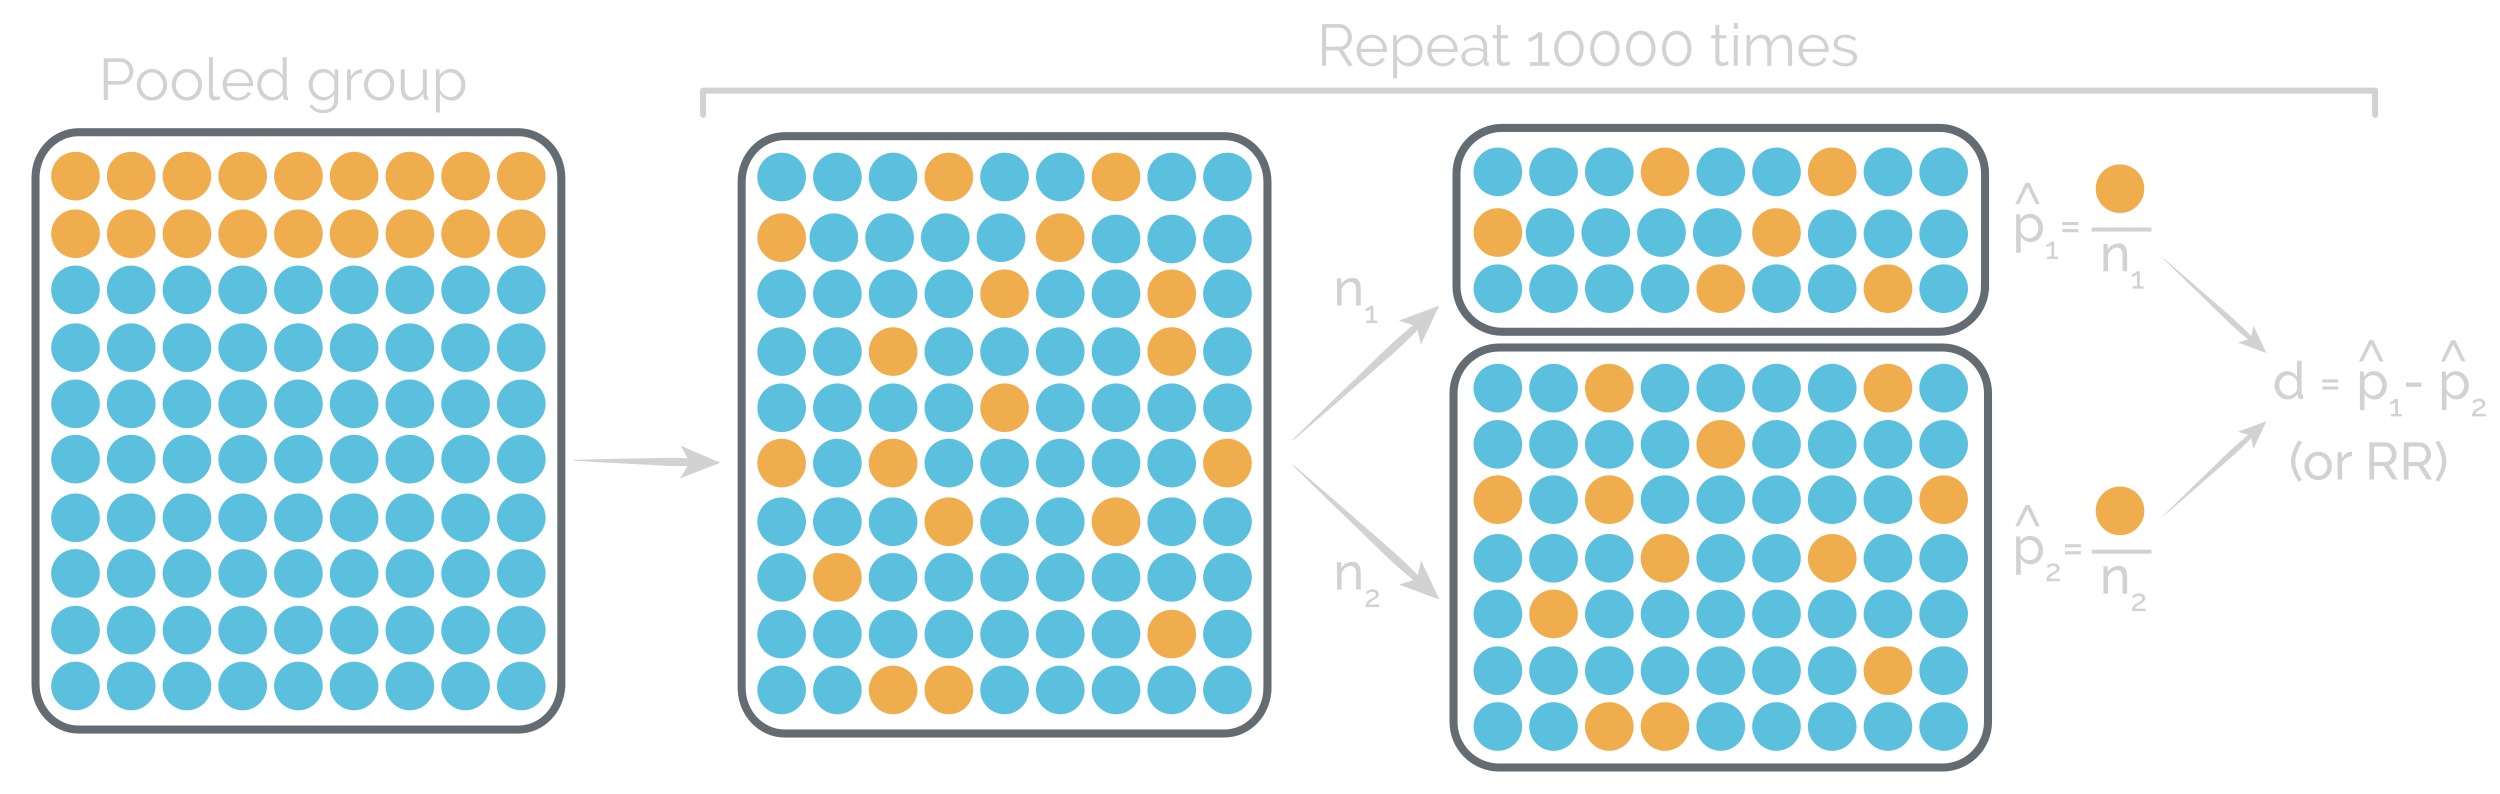 <?xml version="1.0" encoding="utf-8"?>
<!-- Generator: Adobe Illustrator 16.0.4, SVG Export Plug-In . SVG Version: 6.00 Build 0)  -->
<!DOCTYPE svg PUBLIC "-//W3C//DTD SVG 1.1//EN" "http://www.w3.org/Graphics/SVG/1.1/DTD/svg11.dtd">
<svg version="1.1" id="layer1" xmlns="http://www.w3.org/2000/svg" xmlns:xlink="http://www.w3.org/1999/xlink" x="0px" y="0px"
	 width="620.5px" height="197px" viewBox="0 0 620.5 197" enable-background="new 0 0 620.5 197" xml:space="preserve">
<circle fill="#F0AD4E" cx="290.824" cy="72.922" r="6.037"/>
<circle fill="#F0AD4E" cx="221.668" cy="114.936" r="6.038"/>
<circle fill="#F0AD4E" cx="221.668" cy="87.263" r="6.038"/>
<circle fill="#F0AD4E" cx="207.836" cy="143.306" r="6.038"/>
<circle fill="#F0AD4E" cx="249.331" cy="72.922" r="6.037"/>
<circle fill="#F0AD4E" cx="290.824" cy="87.262" r="6.037"/>
<circle fill="#F0AD4E" cx="235.5" cy="129.494" r="6.038"/>
<circle fill="#F0AD4E" cx="276.994" cy="129.494" r="6.038"/>
<circle fill="#F0AD4E" cx="290.825" cy="157.381" r="6.038"/>
<circle fill="#F0AD4E" cx="194.006" cy="114.936" r="6.037"/>
<circle fill="#F0AD4E" cx="221.667" cy="171.242" r="6.038"/>
<circle fill="#F0AD4E" cx="235.5" cy="171.242" r="6.037"/>
<circle fill="#F0AD4E" cx="249.331" cy="101.207" r="6.037"/>
<circle fill="#F0AD4E" cx="304.656" cy="114.936" r="6.038"/>
<circle fill="#5BC0DE" cx="18.74" cy="71.947" r="6.037"/>
<circle fill="#5BC0DE" cx="129.39" cy="71.947" r="6.037"/>
<circle fill="#5BC0DE" cx="115.559" cy="71.947" r="6.037"/>
<circle fill="#5BC0DE" cx="101.728" cy="71.947" r="6.037"/>
<circle fill="#5BC0DE" cx="87.896" cy="71.947" r="6.037"/>
<circle fill="#5BC0DE" cx="74.065" cy="71.947" r="6.037"/>
<circle fill="#5BC0DE" cx="60.234" cy="71.947" r="6.037"/>
<circle fill="#5BC0DE" cx="46.403" cy="71.947" r="6.038"/>
<circle fill="#5BC0DE" cx="32.572" cy="71.947" r="6.037"/>
<circle fill="#5BC0DE" cx="18.74" cy="86.288" r="6.037"/>
<circle fill="#5BC0DE" cx="129.39" cy="86.288" r="6.037"/>
<circle fill="#5BC0DE" cx="115.559" cy="86.288" r="6.037"/>
<circle fill="#5BC0DE" cx="101.728" cy="86.288" r="6.037"/>
<circle fill="#5BC0DE" cx="87.896" cy="86.288" r="6.037"/>
<circle fill="#5BC0DE" cx="74.065" cy="86.288" r="6.037"/>
<circle fill="#5BC0DE" cx="60.234" cy="86.288" r="6.037"/>
<circle fill="#5BC0DE" cx="46.403" cy="86.288" r="6.038"/>
<circle fill="#5BC0DE" cx="32.572" cy="86.288" r="6.037"/>
<circle fill="#5BC0DE" cx="18.74" cy="100.232" r="6.037"/>
<circle fill="#5BC0DE" cx="129.39" cy="100.232" r="6.037"/>
<circle fill="#5BC0DE" cx="115.559" cy="100.232" r="6.037"/>
<circle fill="#5BC0DE" cx="101.728" cy="100.232" r="6.037"/>
<circle fill="#5BC0DE" cx="87.896" cy="100.232" r="6.037"/>
<circle fill="#5BC0DE" cx="74.065" cy="100.232" r="6.037"/>
<circle fill="#5BC0DE" cx="60.234" cy="100.232" r="6.037"/>
<circle fill="#5BC0DE" cx="46.403" cy="100.232" r="6.038"/>
<circle fill="#5BC0DE" cx="32.572" cy="100.232" r="6.037"/>
<circle fill="#5BC0DE" cx="18.74" cy="113.961" r="6.037"/>
<circle fill="#5BC0DE" cx="129.39" cy="113.961" r="6.037"/>
<circle fill="#5BC0DE" cx="115.559" cy="113.961" r="6.037"/>
<circle fill="#5BC0DE" cx="101.728" cy="113.961" r="6.037"/>
<circle fill="#5BC0DE" cx="87.896" cy="113.961" r="6.037"/>
<circle fill="#5BC0DE" cx="74.065" cy="113.961" r="6.037"/>
<circle fill="#5BC0DE" cx="60.234" cy="113.961" r="6.037"/>
<circle fill="#5BC0DE" cx="46.403" cy="113.961" r="6.038"/>
<circle fill="#5BC0DE" cx="32.572" cy="113.961" r="6.037"/>
<circle fill="#5BC0DE" cx="18.74" cy="128.52" r="6.037"/>
<circle fill="#5BC0DE" cx="129.39" cy="128.52" r="6.037"/>
<circle fill="#5BC0DE" cx="115.559" cy="128.52" r="6.037"/>
<circle fill="#5BC0DE" cx="101.728" cy="128.52" r="6.037"/>
<circle fill="#5BC0DE" cx="87.896" cy="128.52" r="6.037"/>
<circle fill="#5BC0DE" cx="74.065" cy="128.52" r="6.037"/>
<circle fill="#5BC0DE" cx="60.234" cy="128.52" r="6.037"/>
<circle fill="#5BC0DE" cx="46.403" cy="128.52" r="6.038"/>
<circle fill="#5BC0DE" cx="32.572" cy="128.52" r="6.037"/>
<circle fill="#5BC0DE" cx="18.74" cy="142.331" r="6.037"/>
<circle fill="#5BC0DE" cx="129.39" cy="142.331" r="6.037"/>
<circle fill="#5BC0DE" cx="115.559" cy="142.331" r="6.037"/>
<circle fill="#5BC0DE" cx="101.728" cy="142.331" r="6.037"/>
<circle fill="#5BC0DE" cx="87.896" cy="142.331" r="6.037"/>
<circle fill="#5BC0DE" cx="74.065" cy="142.331" r="6.037"/>
<circle fill="#5BC0DE" cx="60.234" cy="142.331" r="6.037"/>
<circle fill="#5BC0DE" cx="46.403" cy="142.331" r="6.038"/>
<circle fill="#5BC0DE" cx="32.572" cy="142.331" r="6.037"/>
<circle fill="#5BC0DE" cx="18.74" cy="156.406" r="6.037"/>
<circle fill="#5BC0DE" cx="129.39" cy="156.406" r="6.037"/>
<circle fill="#5BC0DE" cx="115.559" cy="156.406" r="6.037"/>
<circle fill="#5BC0DE" cx="101.728" cy="156.406" r="6.037"/>
<circle fill="#5BC0DE" cx="87.896" cy="156.406" r="6.037"/>
<circle fill="#5BC0DE" cx="74.065" cy="156.406" r="6.037"/>
<circle fill="#5BC0DE" cx="60.234" cy="156.406" r="6.037"/>
<circle fill="#5BC0DE" cx="46.403" cy="156.406" r="6.038"/>
<circle fill="#5BC0DE" cx="32.572" cy="156.406" r="6.037"/>
<circle fill="#5BC0DE" cx="18.74" cy="170.268" r="6.037"/>
<circle fill="#5BC0DE" cx="129.39" cy="170.268" r="6.037"/>
<circle fill="#5BC0DE" cx="115.559" cy="170.268" r="6.037"/>
<circle fill="#5BC0DE" cx="101.728" cy="170.268" r="6.037"/>
<circle fill="#5BC0DE" cx="87.896" cy="170.268" r="6.037"/>
<circle fill="#5BC0DE" cx="74.065" cy="170.268" r="6.037"/>
<circle fill="#5BC0DE" cx="60.234" cy="170.268" r="6.037"/>
<circle fill="#5BC0DE" cx="46.403" cy="170.268" r="6.038"/>
<circle fill="#5BC0DE" cx="32.572" cy="170.268" r="6.037"/>
<circle fill="#F0AD4E" cx="18.74" cy="43.715" r="6.037"/>
<circle fill="#F0AD4E" cx="32.572" cy="43.715" r="6.037"/>
<circle fill="#F0AD4E" cx="46.403" cy="43.715" r="6.038"/>
<circle fill="#F0AD4E" cx="60.234" cy="43.715" r="6.037"/>
<circle fill="#F0AD4E" cx="74.065" cy="43.715" r="6.037"/>
<circle fill="#F0AD4E" cx="87.896" cy="43.715" r="6.037"/>
<circle fill="#F0AD4E" cx="101.728" cy="43.715" r="6.037"/>
<circle fill="#F0AD4E" cx="115.559" cy="43.715" r="6.037"/>
<circle fill="#F0AD4E" cx="129.39" cy="43.715" r="6.037"/>
<circle fill="#F0AD4E" cx="18.74" cy="58.016" r="6.037"/>
<circle fill="#F0AD4E" cx="32.572" cy="58.016" r="6.037"/>
<circle fill="#F0AD4E" cx="46.403" cy="58.016" r="6.038"/>
<circle fill="#F0AD4E" cx="60.234" cy="58.016" r="6.037"/>
<circle fill="#F0AD4E" cx="74.065" cy="58.016" r="6.037"/>
<circle fill="#F0AD4E" cx="87.896" cy="58.016" r="6.037"/>
<circle fill="#F0AD4E" cx="101.728" cy="58.016" r="6.037"/>
<circle fill="#F0AD4E" cx="115.559" cy="58.016" r="6.037"/>
<circle fill="#F0AD4E" cx="129.39" cy="58.016" r="6.037"/>
<path fill="none" stroke="#636C72" stroke-width="2" d="M139.315,169.76c0,6.251-4.783,11.32-10.684,11.32H19.499
	c-5.9,0-10.684-5.069-10.684-11.32V44.14c0-6.253,4.783-11.321,10.684-11.321h109.133c5.9,0,10.684,5.068,10.684,11.321V169.76z"/>
<circle fill="#5BC0DE" cx="194.006" cy="72.921" r="6.037"/>
<circle fill="#5BC0DE" cx="304.656" cy="72.921" r="6.038"/>
<circle fill="#5BC0DE" cx="276.993" cy="72.921" r="6.037"/>
<circle fill="#5BC0DE" cx="304.655" cy="43.931" r="6.037"/>
<circle fill="#5BC0DE" cx="290.824" cy="43.931" r="6.037"/>
<circle fill="#5BC0DE" cx="263.162" cy="72.921" r="6.037"/>
<circle fill="#5BC0DE" cx="263.162" cy="43.931" r="6.037"/>
<circle fill="#5BC0DE" cx="249.331" cy="43.931" r="6.037"/>
<circle fill="#5BC0DE" cx="235.5" cy="72.921" r="6.037"/>
<circle fill="#5BC0DE" cx="221.668" cy="43.931" r="6.037"/>
<circle fill="#5BC0DE" cx="207.837" cy="43.931" r="6.037"/>
<circle fill="#5BC0DE" cx="194.006" cy="43.931" r="6.037"/>
<circle fill="#5BC0DE" cx="221.668" cy="72.921" r="6.038"/>
<circle fill="#5BC0DE" cx="207.837" cy="72.921" r="6.038"/>
<circle fill="#5BC0DE" cx="206.959" cy="58.99" r="6.037"/>
<circle fill="#5BC0DE" cx="248.453" cy="58.99" r="6.037"/>
<circle fill="#5BC0DE" cx="234.622" cy="58.99" r="6.038"/>
<circle fill="#5BC0DE" cx="220.791" cy="58.99" r="6.038"/>
<circle fill="#5BC0DE" cx="194.006" cy="87.262" r="6.037"/>
<circle fill="#5BC0DE" cx="304.656" cy="87.262" r="6.038"/>
<circle fill="#5BC0DE" cx="276.993" cy="87.262" r="6.037"/>
<circle fill="#5BC0DE" cx="263.162" cy="87.262" r="6.037"/>
<circle fill="#5BC0DE" cx="249.331" cy="87.262" r="6.038"/>
<circle fill="#5BC0DE" cx="235.5" cy="87.262" r="6.037"/>
<circle fill="#5BC0DE" cx="207.837" cy="87.262" r="6.038"/>
<circle fill="#5BC0DE" cx="194.006" cy="101.207" r="6.037"/>
<circle fill="#5BC0DE" cx="304.656" cy="101.207" r="6.038"/>
<circle fill="#5BC0DE" cx="290.824" cy="101.207" r="6.037"/>
<circle fill="#5BC0DE" cx="276.993" cy="101.207" r="6.037"/>
<circle fill="#5BC0DE" cx="263.162" cy="101.207" r="6.037"/>
<circle fill="#5BC0DE" cx="304.655" cy="59.317" r="6.037"/>
<circle fill="#5BC0DE" cx="290.824" cy="59.317" r="6.037"/>
<circle fill="#5BC0DE" cx="276.993" cy="59.317" r="6.037"/>
<circle fill="#5BC0DE" cx="235.5" cy="101.207" r="6.037"/>
<circle fill="#5BC0DE" cx="221.668" cy="101.207" r="6.038"/>
<circle fill="#5BC0DE" cx="207.837" cy="101.207" r="6.038"/>
<circle fill="#5BC0DE" cx="290.824" cy="114.936" r="6.037"/>
<circle fill="#5BC0DE" cx="276.993" cy="114.936" r="6.037"/>
<circle fill="#5BC0DE" cx="263.162" cy="114.936" r="6.037"/>
<circle fill="#5BC0DE" cx="249.331" cy="114.936" r="6.038"/>
<circle fill="#5BC0DE" cx="235.5" cy="114.936" r="6.037"/>
<circle fill="#5BC0DE" cx="207.837" cy="114.936" r="6.038"/>
<circle fill="#5BC0DE" cx="194.006" cy="129.494" r="6.037"/>
<circle fill="#5BC0DE" cx="304.656" cy="129.494" r="6.038"/>
<circle fill="#5BC0DE" cx="290.824" cy="129.494" r="6.037"/>
<circle fill="#5BC0DE" cx="263.162" cy="129.494" r="6.037"/>
<circle fill="#5BC0DE" cx="249.331" cy="129.494" r="6.038"/>
<circle fill="#5BC0DE" cx="221.668" cy="129.494" r="6.038"/>
<circle fill="#5BC0DE" cx="207.837" cy="129.494" r="6.038"/>
<circle fill="#5BC0DE" cx="194.006" cy="143.305" r="6.037"/>
<circle fill="#5BC0DE" cx="304.656" cy="143.305" r="6.038"/>
<circle fill="#5BC0DE" cx="290.824" cy="143.305" r="6.037"/>
<circle fill="#5BC0DE" cx="276.993" cy="143.305" r="6.037"/>
<circle fill="#5BC0DE" cx="263.162" cy="143.305" r="6.037"/>
<circle fill="#5BC0DE" cx="249.331" cy="143.305" r="6.038"/>
<circle fill="#5BC0DE" cx="235.5" cy="143.305" r="6.037"/>
<circle fill="#5BC0DE" cx="221.668" cy="143.305" r="6.038"/>
<circle fill="#5BC0DE" cx="194.006" cy="157.381" r="6.037"/>
<circle fill="#5BC0DE" cx="304.656" cy="157.381" r="6.038"/>
<circle fill="#5BC0DE" cx="276.993" cy="157.381" r="6.037"/>
<circle fill="#5BC0DE" cx="263.162" cy="157.381" r="6.037"/>
<circle fill="#5BC0DE" cx="249.331" cy="157.381" r="6.038"/>
<circle fill="#5BC0DE" cx="235.5" cy="157.381" r="6.037"/>
<circle fill="#5BC0DE" cx="221.668" cy="157.381" r="6.038"/>
<circle fill="#5BC0DE" cx="207.837" cy="157.381" r="6.038"/>
<circle fill="#5BC0DE" cx="194.006" cy="171.242" r="6.037"/>
<circle fill="#5BC0DE" cx="304.656" cy="171.242" r="6.038"/>
<circle fill="#5BC0DE" cx="290.824" cy="171.242" r="6.037"/>
<circle fill="#5BC0DE" cx="276.993" cy="171.242" r="6.037"/>
<circle fill="#5BC0DE" cx="263.162" cy="171.242" r="6.037"/>
<circle fill="#5BC0DE" cx="249.331" cy="171.242" r="6.038"/>
<circle fill="#5BC0DE" cx="207.837" cy="171.242" r="6.038"/>
<circle fill="#F0AD4E" cx="235.5" cy="43.931" r="6.037"/>
<circle fill="#F0AD4E" cx="276.993" cy="43.931" r="6.037"/>
<circle fill="#F0AD4E" cx="194.006" cy="58.99" r="6.037"/>
<circle fill="#F0AD4E" cx="263.162" cy="58.99" r="6.037"/>
<path fill="none" stroke="#636C72" stroke-width="2" d="M314.581,170.734c0,6.25-4.783,11.32-10.684,11.32H194.765
	c-5.9,0-10.684-5.07-10.684-11.32V45.114c0-6.253,4.783-11.321,10.684-11.321h109.133c5.9,0,10.684,5.068,10.684,11.321V170.734z"/>
<g>
	<g>
		<path fill="#D2D2D2" d="M142.359,114.141c0,0,1.837-0.05,4.594-0.125c2.756-0.087,6.432-0.166,10.106-0.213
			c1.838-0.034,3.676-0.067,5.397-0.098c1.725-0.049,3.331-0.095,4.708-0.091c1.379,0.016,2.525,0.075,3.328,0.133
			c0.802,0.054,1.262,0.084,1.262,0.084l-0.031,1.797c0,0-0.458,0.015-1.263,0.041c-0.806,0.032-1.954,0.052-3.331,0.024
			c-1.377-0.044-2.982-0.142-4.702-0.247c-1.722-0.089-3.556-0.184-5.392-0.277c-3.67-0.17-7.342-0.37-10.094-0.549
			c-2.752-0.167-4.588-0.277-4.588-0.277L142.359,114.141z"/>
		<g>
			<polygon fill="#D2D2D2" points="178.8,114.846 168.786,118.746 171.212,114.721 168.919,110.616 			"/>
		</g>
	</g>
</g>
<g>
	<g>
		<path fill="#D2D2D2" d="M320.75,109.204c0,0,1.892-1.854,4.729-4.635c1.42-1.388,3.078-3.008,4.854-4.742
			c1.788-1.723,3.693-3.561,5.602-5.398c1.9-1.842,3.803-3.686,5.586-5.413c1.764-1.746,3.441-3.345,4.926-4.662
			c2.982-2.624,5.054-4.282,5.054-4.282l1.034,1.126c0,0-1.829,1.922-4.697,4.67c-1.439,1.366-3.175,2.901-5.064,4.513
			c-1.875,1.629-3.873,3.364-5.871,5.104c-1.994,1.742-3.986,3.484-5.855,5.119c-1.88,1.621-3.635,3.135-5.139,4.432
			c-3.012,2.592-5.021,4.318-5.021,4.318L320.75,109.204z"/>
		<g>
			<polygon fill="#D2D2D2" points="357.217,75.858 352.637,85.581 351.628,80.99 347.139,79.593 			"/>
		</g>
	</g>
</g>
<g>
	<g>
		<path fill="#D2D2D2" d="M320.812,115.482c0,0,1.892,1.854,4.729,4.635c1.42,1.388,3.078,3.008,4.854,4.742
			c1.788,1.723,3.693,3.561,5.602,5.398c1.9,1.842,3.803,3.686,5.586,5.413c1.764,1.746,3.441,3.345,4.926,4.662
			c2.982,2.624,5.054,4.282,5.054,4.282l1.034-1.126c0,0-1.829-1.922-4.697-4.67c-1.439-1.366-3.175-2.901-5.064-4.513
			c-1.875-1.629-3.873-3.364-5.871-5.104c-1.994-1.742-3.986-3.484-5.855-5.119c-1.88-1.621-3.635-3.135-5.139-4.432
			c-3.012-2.592-5.021-4.318-5.021-4.318L320.812,115.482z"/>
		<g>
			<polygon fill="#D2D2D2" points="357.278,148.828 352.698,139.105 351.689,143.696 347.2,145.094 			"/>
		</g>
	</g>
</g>
<g>
	<g>
		<path fill="#D2D2D2" d="M536.851,64.162c0,0,1.333,1.307,3.333,3.266c1,0.978,2.169,2.119,3.42,3.341
			c1.26,1.214,2.603,2.509,3.947,3.804c1.339,1.298,2.679,2.597,3.936,3.814c1.243,1.23,2.425,2.356,3.471,3.285
			c2.102,1.849,3.562,3.017,3.562,3.017l0.729-0.793c0,0-1.289-1.354-3.31-3.291c-1.015-0.962-2.237-2.044-3.569-3.18
			c-1.32-1.148-2.729-2.371-4.137-3.596c-1.405-1.228-2.809-2.456-4.126-3.607c-1.324-1.142-2.562-2.209-3.621-3.123
			c-2.122-1.826-3.538-3.043-3.538-3.043L536.851,64.162z"/>
		<g>
			<polygon fill="#D2D2D2" points="562.547,87.659 559.319,80.808 558.608,84.043 555.445,85.028 			"/>
		</g>
	</g>
</g>
<g>
	<g>
		<path fill="#D2D2D2" d="M536.851,128.018c0,0,1.333-1.307,3.333-3.266c1-0.979,2.169-2.119,3.42-3.342
			c1.26-1.214,2.603-2.51,3.947-3.805c1.339-1.297,2.679-2.597,3.936-3.814c1.243-1.229,2.425-2.355,3.471-3.285
			c2.102-1.848,3.562-3.017,3.562-3.017l0.729,0.794c0,0-1.289,1.354-3.31,3.29c-1.015,0.962-2.237,2.044-3.569,3.18
			c-1.32,1.147-2.729,2.37-4.137,3.597c-1.405,1.227-2.809,2.455-4.126,3.607c-1.324,1.142-2.562,2.209-3.621,3.122
			c-2.122,1.826-3.538,3.043-3.538,3.043L536.851,128.018z"/>
		<g>
			<polygon fill="#D2D2D2" points="562.547,104.521 559.319,111.371 558.608,108.137 555.445,107.152 			"/>
		</g>
	</g>
</g>
<g>
	<path fill="#D2D2D2" d="M337.738,75.858h-1.144v-3.796c0-0.728-0.11-1.257-0.331-1.586c-0.222-0.33-0.558-0.494-1.008-0.494
		c-0.234,0-0.468,0.045-0.702,0.137c-0.234,0.091-0.455,0.214-0.663,0.37c-0.208,0.156-0.39,0.343-0.546,0.559
		c-0.156,0.217-0.273,0.455-0.351,0.715v4.095h-1.145v-6.786h1.04v1.456c0.269-0.477,0.656-0.858,1.164-1.144
		c0.507-0.286,1.059-0.429,1.657-0.429c0.39,0,0.715,0.071,0.975,0.214s0.468,0.342,0.624,0.598
		c0.156,0.255,0.267,0.557,0.332,0.903c0.064,0.347,0.097,0.724,0.097,1.131V75.858z"/>
	<path fill="#D2D2D2" d="M341.825,79.581v0.606h-2.721v-0.606h1.076v-2.956c-0.046,0.061-0.116,0.125-0.212,0.193
		c-0.097,0.068-0.204,0.131-0.322,0.189c-0.119,0.058-0.241,0.107-0.368,0.147c-0.126,0.041-0.237,0.061-0.333,0.061V76.58
		c0.111,0,0.235-0.032,0.371-0.095c0.137-0.063,0.267-0.137,0.391-0.22c0.124-0.083,0.229-0.164,0.318-0.242
		c0.088-0.079,0.141-0.133,0.155-0.163h0.683v3.721H341.825z"/>
</g>
<g>
	<circle fill="#F0AD4E" cx="468.588" cy="71.649" r="6.037"/>
	<circle fill="#F0AD4E" cx="427.095" cy="71.649" r="6.037"/>
	<circle fill="#5BC0DE" cx="371.77" cy="71.648" r="6.037"/>
	<circle fill="#5BC0DE" cx="482.419" cy="71.648" r="6.038"/>
	<circle fill="#5BC0DE" cx="454.757" cy="71.648" r="6.037"/>
	<circle fill="#5BC0DE" cx="482.419" cy="42.658" r="6.037"/>
	<circle fill="#5BC0DE" cx="468.588" cy="42.658" r="6.037"/>
	<circle fill="#5BC0DE" cx="440.926" cy="71.648" r="6.037"/>
	<circle fill="#5BC0DE" cx="440.926" cy="42.658" r="6.037"/>
	<circle fill="#5BC0DE" cx="427.095" cy="42.658" r="6.037"/>
	<circle fill="#5BC0DE" cx="413.264" cy="71.648" r="6.037"/>
	<circle fill="#5BC0DE" cx="399.432" cy="42.658" r="6.037"/>
	<circle fill="#5BC0DE" cx="385.601" cy="42.658" r="6.037"/>
	<circle fill="#5BC0DE" cx="371.77" cy="42.658" r="6.037"/>
	<circle fill="#5BC0DE" cx="399.432" cy="71.648" r="6.038"/>
	<circle fill="#5BC0DE" cx="385.601" cy="71.648" r="6.038"/>
	<circle fill="#5BC0DE" cx="384.723" cy="57.717" r="6.037"/>
	<circle fill="#5BC0DE" cx="426.217" cy="57.717" r="6.037"/>
	<circle fill="#5BC0DE" cx="412.385" cy="57.717" r="6.038"/>
	<circle fill="#5BC0DE" cx="398.554" cy="57.717" r="6.038"/>
	<circle fill="#5BC0DE" cx="482.419" cy="58.044" r="6.037"/>
	<circle fill="#5BC0DE" cx="468.588" cy="58.044" r="6.037"/>
	<circle fill="#5BC0DE" cx="454.757" cy="58.044" r="6.037"/>
	<circle fill="#F0AD4E" cx="413.264" cy="42.658" r="6.037"/>
	<circle fill="#F0AD4E" cx="454.757" cy="42.658" r="6.037"/>
	<circle fill="#F0AD4E" cx="371.77" cy="57.717" r="6.037"/>
	<circle fill="#F0AD4E" cx="440.926" cy="57.717" r="6.037"/>
	<path fill="none" stroke="#636C72" stroke-width="2" d="M492.688,71.005c0,6.262-5.076,11.338-11.339,11.338H372.839
		c-6.263,0-11.339-5.077-11.339-11.338v-27.92c0-6.262,5.076-11.338,11.339-11.338H481.35c6.263,0,11.339,5.077,11.339,11.338
		V71.005z"/>
</g>
<g>
	<circle fill="#F0AD4E" cx="399.431" cy="124.015" r="6.038"/>
	<circle fill="#F0AD4E" cx="399.431" cy="96.342" r="6.038"/>
	<circle fill="#F0AD4E" cx="385.599" cy="152.385" r="6.038"/>
	<circle fill="#F0AD4E" cx="468.587" cy="96.342" r="6.037"/>
	<circle fill="#F0AD4E" cx="413.262" cy="138.573" r="6.038"/>
	<circle fill="#F0AD4E" cx="454.756" cy="138.573" r="6.038"/>
	<circle fill="#F0AD4E" cx="468.587" cy="166.46" r="6.038"/>
	<circle fill="#F0AD4E" cx="371.769" cy="124.015" r="6.037"/>
	<circle fill="#F0AD4E" cx="399.43" cy="180.321" r="6.038"/>
	<circle fill="#F0AD4E" cx="413.263" cy="180.321" r="6.037"/>
	<circle fill="#F0AD4E" cx="427.094" cy="110.286" r="6.037"/>
	<circle fill="#F0AD4E" cx="482.418" cy="124.015" r="6.038"/>
	<circle fill="#5BC0DE" cx="371.769" cy="96.342" r="6.038"/>
	<circle fill="#5BC0DE" cx="482.418" cy="96.342" r="6.038"/>
	<circle fill="#5BC0DE" cx="454.756" cy="96.342" r="6.037"/>
	<circle fill="#5BC0DE" cx="440.925" cy="96.342" r="6.037"/>
	<circle fill="#5BC0DE" cx="427.093" cy="96.342" r="6.038"/>
	<circle fill="#5BC0DE" cx="413.263" cy="96.342" r="6.037"/>
	<circle fill="#5BC0DE" cx="385.6" cy="96.342" r="6.038"/>
	<circle fill="#5BC0DE" cx="371.769" cy="110.286" r="6.038"/>
	<circle fill="#5BC0DE" cx="482.418" cy="110.286" r="6.038"/>
	<circle fill="#5BC0DE" cx="468.587" cy="110.286" r="6.037"/>
	<circle fill="#5BC0DE" cx="454.756" cy="110.286" r="6.037"/>
	<circle fill="#5BC0DE" cx="440.925" cy="110.286" r="6.037"/>
	<circle fill="#5BC0DE" cx="413.263" cy="110.286" r="6.037"/>
	<circle fill="#5BC0DE" cx="399.431" cy="110.286" r="6.038"/>
	<circle fill="#5BC0DE" cx="385.6" cy="110.286" r="6.038"/>
	<circle fill="#5BC0DE" cx="468.587" cy="124.015" r="6.037"/>
	<circle fill="#5BC0DE" cx="454.756" cy="124.015" r="6.037"/>
	<circle fill="#5BC0DE" cx="440.925" cy="124.015" r="6.037"/>
	<circle fill="#5BC0DE" cx="427.093" cy="124.015" r="6.038"/>
	<circle fill="#5BC0DE" cx="413.263" cy="124.015" r="6.037"/>
	<circle fill="#5BC0DE" cx="385.6" cy="124.015" r="6.038"/>
	<circle fill="#5BC0DE" cx="371.769" cy="138.573" r="6.038"/>
	<circle fill="#5BC0DE" cx="482.418" cy="138.573" r="6.038"/>
	<circle fill="#5BC0DE" cx="468.587" cy="138.573" r="6.037"/>
	<circle fill="#5BC0DE" cx="440.925" cy="138.573" r="6.037"/>
	<circle fill="#5BC0DE" cx="427.093" cy="138.573" r="6.038"/>
	<circle fill="#5BC0DE" cx="399.431" cy="138.573" r="6.038"/>
	<circle fill="#5BC0DE" cx="385.6" cy="138.573" r="6.038"/>
	<circle fill="#5BC0DE" cx="371.769" cy="152.384" r="6.038"/>
	<circle fill="#5BC0DE" cx="482.418" cy="152.384" r="6.038"/>
	<circle fill="#5BC0DE" cx="468.587" cy="152.384" r="6.037"/>
	<circle fill="#5BC0DE" cx="454.756" cy="152.384" r="6.037"/>
	<circle fill="#5BC0DE" cx="440.925" cy="152.384" r="6.037"/>
	<circle fill="#5BC0DE" cx="427.093" cy="152.384" r="6.038"/>
	<circle fill="#5BC0DE" cx="413.263" cy="152.384" r="6.037"/>
	<circle fill="#5BC0DE" cx="399.431" cy="152.384" r="6.038"/>
	<circle fill="#5BC0DE" cx="371.769" cy="166.46" r="6.038"/>
	<circle fill="#5BC0DE" cx="482.418" cy="166.46" r="6.038"/>
	<circle fill="#5BC0DE" cx="454.756" cy="166.46" r="6.037"/>
	<circle fill="#5BC0DE" cx="440.925" cy="166.46" r="6.037"/>
	<circle fill="#5BC0DE" cx="427.093" cy="166.46" r="6.038"/>
	<circle fill="#5BC0DE" cx="413.263" cy="166.46" r="6.037"/>
	<circle fill="#5BC0DE" cx="399.431" cy="166.46" r="6.038"/>
	<circle fill="#5BC0DE" cx="385.6" cy="166.46" r="6.038"/>
	<circle fill="#5BC0DE" cx="371.769" cy="180.321" r="6.038"/>
	<circle fill="#5BC0DE" cx="482.418" cy="180.321" r="6.038"/>
	<circle fill="#5BC0DE" cx="468.587" cy="180.321" r="6.037"/>
	<circle fill="#5BC0DE" cx="454.756" cy="180.321" r="6.037"/>
	<circle fill="#5BC0DE" cx="440.925" cy="180.321" r="6.037"/>
	<circle fill="#5BC0DE" cx="427.093" cy="180.321" r="6.038"/>
	<circle fill="#5BC0DE" cx="385.6" cy="180.321" r="6.038"/>
	<path fill="none" stroke="#636C72" stroke-width="2" d="M493.422,179.161c0,6.263-5.076,11.339-11.339,11.339H372.104
		c-6.263,0-11.339-5.076-11.339-11.339V97.589c0-6.263,5.076-11.339,11.339-11.339h109.979c6.263,0,11.339,5.076,11.339,11.339
		V179.161z"/>
</g>
<g>
	<circle fill="#F0AD4E" cx="526.188" cy="46.831" r="6.038"/>
	<g>
		<path fill="#D2D2D2" d="M504.054,60.092c-0.563,0-1.06-0.138-1.488-0.416c-0.43-0.277-0.77-0.628-1.021-1.053v4.108H500.4v-9.555
			h1.014v1.274c0.269-0.416,0.618-0.751,1.047-1.007c0.429-0.255,0.903-0.383,1.424-0.383c0.468,0,0.896,0.095,1.287,0.286
			c0.39,0.191,0.728,0.449,1.014,0.774c0.286,0.325,0.509,0.7,0.67,1.124c0.16,0.425,0.24,0.867,0.24,1.326
			c0,0.485-0.074,0.942-0.221,1.372c-0.147,0.429-0.355,0.802-0.624,1.118c-0.27,0.316-0.59,0.567-0.963,0.754
			C504.916,59.999,504.504,60.092,504.054,60.092z M503.702,59.104c0.339,0,0.644-0.072,0.917-0.214
			c0.272-0.143,0.507-0.334,0.702-0.572c0.194-0.238,0.345-0.509,0.448-0.812c0.104-0.303,0.156-0.615,0.156-0.936
			c0-0.338-0.061-0.661-0.183-0.968c-0.121-0.308-0.285-0.577-0.493-0.806s-0.453-0.412-0.735-0.546
			c-0.281-0.134-0.587-0.202-0.916-0.202c-0.208,0-0.423,0.042-0.644,0.124c-0.221,0.083-0.429,0.191-0.624,0.325
			s-0.364,0.294-0.507,0.481c-0.144,0.187-0.236,0.383-0.279,0.591v1.937c0.095,0.226,0.216,0.436,0.363,0.63
			c0.147,0.195,0.316,0.364,0.508,0.507c0.19,0.143,0.394,0.255,0.61,0.338S503.469,59.104,503.702,59.104z"/>
		<path fill="#D2D2D2" d="M510.805,63.685v0.606h-2.721v-0.606h1.076v-2.956c-0.046,0.061-0.116,0.125-0.212,0.193
			c-0.097,0.068-0.204,0.131-0.322,0.189c-0.119,0.058-0.241,0.107-0.368,0.147c-0.126,0.041-0.237,0.061-0.333,0.061v-0.636
			c0.111,0,0.235-0.032,0.371-0.095c0.137-0.063,0.267-0.137,0.391-0.22c0.124-0.083,0.229-0.164,0.318-0.242
			c0.088-0.079,0.141-0.133,0.155-0.163h0.683v3.721H510.805z"/>
		<path fill="#D2D2D2" d="M511.858,55.894v-0.78h3.965v0.78H511.858z M511.858,57.635v-0.78h3.965v0.78H511.858z"/>
	</g>
	<g>
		<path fill="#D2D2D2" d="M527.963,67.317h-1.144v-3.796c0-0.728-0.11-1.257-0.331-1.586c-0.222-0.33-0.558-0.494-1.008-0.494
			c-0.234,0-0.468,0.045-0.702,0.137c-0.234,0.091-0.455,0.214-0.663,0.37c-0.208,0.156-0.39,0.343-0.546,0.559
			c-0.156,0.217-0.273,0.455-0.351,0.715v4.095h-1.145v-6.786h1.04v1.456c0.269-0.477,0.656-0.858,1.164-1.144
			c0.507-0.286,1.059-0.429,1.657-0.429c0.39,0,0.715,0.071,0.975,0.214s0.468,0.342,0.624,0.598
			c0.156,0.255,0.267,0.557,0.332,0.903c0.064,0.347,0.097,0.724,0.097,1.131V67.317z"/>
		<path fill="#D2D2D2" d="M532.05,71.04v0.606h-2.721V71.04h1.076v-2.956c-0.046,0.061-0.116,0.125-0.212,0.193
			c-0.097,0.068-0.204,0.131-0.322,0.189c-0.119,0.058-0.241,0.107-0.368,0.147c-0.126,0.041-0.237,0.061-0.333,0.061v-0.636
			c0.111,0,0.235-0.032,0.371-0.095c0.137-0.063,0.267-0.137,0.391-0.22c0.124-0.083,0.229-0.164,0.318-0.242
			c0.088-0.079,0.141-0.133,0.155-0.163h0.683v3.721H532.05z"/>
	</g>
	<g>
		<path fill="#D2D2D2" d="M500.184,50.658l2.574-5.291h0.962l2.561,5.291h-0.975l-2.067-4.264l-2.105,4.264H500.184z"/>
	</g>
	<line fill="none" stroke="#D2D2D2" x1="534" y1="56.968" x2="519.15" y2="56.968"/>
</g>
<g>
	<g>
		<path fill="#D2D2D2" d="M527.963,147.348h-1.144v-3.796c0-0.728-0.11-1.257-0.331-1.586c-0.222-0.329-0.558-0.494-1.008-0.494
			c-0.234,0-0.468,0.046-0.702,0.137s-0.455,0.214-0.663,0.37s-0.39,0.343-0.546,0.559c-0.156,0.217-0.273,0.455-0.351,0.715v4.096
			h-1.145v-6.786h1.04v1.456c0.269-0.477,0.656-0.857,1.164-1.145c0.507-0.285,1.059-0.428,1.657-0.428
			c0.39,0,0.715,0.07,0.975,0.214s0.468,0.343,0.624,0.599c0.156,0.255,0.267,0.557,0.332,0.902
			c0.064,0.348,0.097,0.725,0.097,1.131V147.348z"/>
		<path fill="#D2D2D2" d="M529.147,151.677c0-0.202,0.016-0.392,0.049-0.568s0.095-0.347,0.186-0.508s0.216-0.315,0.375-0.462
			s0.368-0.293,0.626-0.439c0.151-0.082,0.306-0.161,0.462-0.239s0.3-0.161,0.429-0.25s0.234-0.183,0.318-0.284
			c0.083-0.102,0.125-0.221,0.125-0.356c0-0.086-0.021-0.172-0.061-0.258c-0.041-0.086-0.099-0.161-0.175-0.228
			c-0.076-0.065-0.171-0.118-0.284-0.158c-0.113-0.041-0.244-0.061-0.391-0.061c-0.151,0-0.289,0.021-0.413,0.063
			c-0.123,0.044-0.233,0.097-0.329,0.159c-0.097,0.063-0.18,0.131-0.25,0.201c-0.071,0.07-0.129,0.134-0.175,0.189l-0.432-0.485
			c0.04-0.046,0.108-0.106,0.204-0.186c0.097-0.078,0.218-0.157,0.364-0.239c0.146-0.08,0.315-0.15,0.508-0.208
			c0.191-0.058,0.406-0.087,0.645-0.087c0.231,0,0.441,0.031,0.629,0.095c0.187,0.063,0.345,0.15,0.474,0.261
			c0.129,0.111,0.229,0.242,0.299,0.391c0.071,0.149,0.106,0.307,0.106,0.475c0,0.196-0.043,0.368-0.129,0.515
			c-0.086,0.147-0.19,0.275-0.314,0.387s-0.257,0.206-0.398,0.284c-0.141,0.078-0.268,0.146-0.379,0.201
			c-0.11,0.055-0.235,0.122-0.375,0.201c-0.139,0.078-0.271,0.166-0.397,0.265c-0.127,0.099-0.236,0.208-0.33,0.329
			s-0.152,0.254-0.178,0.395h2.584v0.606H529.147z"/>
	</g>
	<circle fill="#F0AD4E" cx="526.188" cy="126.787" r="6.038"/>
	<g>
		<path fill="#D2D2D2" d="M504.054,140.049c-0.563,0-1.06-0.138-1.488-0.416c-0.43-0.277-0.77-0.627-1.021-1.053v4.108H500.4v-9.556
			h1.014v1.274c0.269-0.416,0.618-0.751,1.047-1.007s0.903-0.384,1.424-0.384c0.468,0,0.896,0.095,1.287,0.286
			c0.39,0.19,0.728,0.448,1.014,0.773c0.286,0.324,0.509,0.699,0.67,1.124c0.16,0.425,0.24,0.867,0.24,1.326
			c0,0.485-0.074,0.942-0.221,1.372c-0.147,0.429-0.355,0.801-0.624,1.117c-0.27,0.316-0.59,0.568-0.963,0.754
			C504.916,139.956,504.504,140.049,504.054,140.049z M503.702,139.062c0.339,0,0.644-0.071,0.917-0.214
			c0.272-0.144,0.507-0.334,0.702-0.572c0.194-0.238,0.345-0.51,0.448-0.812c0.104-0.304,0.156-0.615,0.156-0.937
			c0-0.338-0.061-0.661-0.183-0.968c-0.121-0.309-0.285-0.577-0.493-0.807s-0.453-0.412-0.735-0.546
			c-0.281-0.134-0.587-0.202-0.916-0.202c-0.208,0-0.423,0.042-0.644,0.124c-0.221,0.083-0.429,0.19-0.624,0.325
			s-0.364,0.295-0.507,0.48c-0.144,0.188-0.236,0.384-0.279,0.592v1.938c0.095,0.225,0.216,0.436,0.363,0.63
			c0.147,0.195,0.316,0.364,0.508,0.507c0.19,0.144,0.394,0.256,0.61,0.338C503.243,139.021,503.469,139.062,503.702,139.062z"/>
		<path fill="#D2D2D2" d="M507.902,144.248c0-0.201,0.016-0.391,0.049-0.568c0.033-0.176,0.095-0.346,0.186-0.508
			c0.091-0.161,0.216-0.315,0.375-0.462s0.368-0.293,0.626-0.439c0.151-0.081,0.306-0.161,0.462-0.239s0.3-0.161,0.429-0.25
			c0.129-0.088,0.234-0.183,0.318-0.283c0.083-0.102,0.125-0.221,0.125-0.357c0-0.086-0.021-0.172-0.061-0.258
			c-0.041-0.086-0.099-0.161-0.175-0.227c-0.076-0.066-0.171-0.119-0.284-0.159s-0.244-0.061-0.391-0.061
			c-0.151,0-0.289,0.021-0.413,0.063c-0.123,0.044-0.233,0.097-0.329,0.16c-0.097,0.062-0.18,0.13-0.25,0.201
			c-0.071,0.07-0.129,0.133-0.175,0.189l-0.432-0.486c0.04-0.045,0.108-0.106,0.204-0.186c0.097-0.078,0.218-0.157,0.364-0.238
			c0.146-0.08,0.315-0.15,0.508-0.209c0.191-0.057,0.406-0.086,0.645-0.086c0.231,0,0.441,0.031,0.629,0.094
			c0.187,0.063,0.345,0.15,0.474,0.262s0.229,0.242,0.299,0.391c0.071,0.148,0.106,0.307,0.106,0.474
			c0,0.196-0.043,0.368-0.129,0.515c-0.086,0.147-0.19,0.275-0.314,0.387s-0.257,0.207-0.398,0.285
			c-0.141,0.078-0.268,0.145-0.379,0.2c-0.11,0.056-0.235,0.122-0.375,0.201c-0.139,0.078-0.271,0.167-0.397,0.265
			c-0.127,0.1-0.236,0.209-0.33,0.33s-0.152,0.253-0.178,0.395h2.584v0.605H507.902z"/>
		<path fill="#D2D2D2" d="M512.502,135.851v-0.78h3.965v0.78H512.502z M512.502,137.592v-0.779h3.965v0.779H512.502z"/>
	</g>
	<g>
		<path fill="#D2D2D2" d="M500.184,130.615l2.574-5.291h0.962l2.561,5.291h-0.975l-2.067-4.264l-2.105,4.264H500.184z"/>
	</g>
	<line fill="none" stroke="#D2D2D2" x1="534" y1="136.926" x2="519.15" y2="136.926"/>
</g>
<g>
	<path fill="#D2D2D2" d="M589.377,99.154c-0.562,0-1.059-0.139-1.488-0.416s-0.77-0.629-1.02-1.053v4.107h-1.145v-9.555h1.014v1.274
		c0.268-0.416,0.617-0.751,1.047-1.007c0.428-0.255,0.902-0.383,1.424-0.383c0.467,0,0.896,0.095,1.287,0.286
		c0.389,0.191,0.727,0.449,1.014,0.774c0.285,0.325,0.508,0.7,0.67,1.124c0.16,0.425,0.24,0.867,0.24,1.326
		c0,0.485-0.074,0.942-0.221,1.371c-0.148,0.43-0.355,0.803-0.625,1.119s-0.59,0.566-0.963,0.754
		C590.24,99.061,589.828,99.154,589.377,99.154z M589.025,98.166c0.34,0,0.645-0.072,0.918-0.215
		c0.271-0.143,0.506-0.334,0.701-0.572s0.346-0.508,0.449-0.812c0.104-0.303,0.156-0.615,0.156-0.936
		c0-0.338-0.061-0.66-0.184-0.969c-0.121-0.307-0.285-0.576-0.492-0.806c-0.209-0.229-0.453-0.411-0.736-0.546
		c-0.281-0.135-0.586-0.201-0.916-0.201c-0.207,0-0.422,0.041-0.643,0.123s-0.43,0.191-0.625,0.325s-0.363,0.294-0.506,0.481
		c-0.145,0.186-0.236,0.383-0.279,0.591v1.937c0.094,0.227,0.215,0.436,0.363,0.631c0.146,0.195,0.316,0.364,0.508,0.508
		c0.189,0.143,0.393,0.255,0.609,0.338C588.566,98.125,588.793,98.166,589.025,98.166z"/>
	<path fill="#D2D2D2" d="M596.129,102.746v0.607h-2.721v-0.607h1.076v-2.955c-0.047,0.061-0.117,0.125-0.213,0.193
		s-0.203,0.131-0.322,0.189s-0.24,0.107-0.367,0.147s-0.238,0.061-0.334,0.061v-0.636c0.111,0,0.236-0.032,0.371-0.096
		c0.137-0.062,0.268-0.137,0.391-0.22c0.125-0.083,0.23-0.164,0.318-0.242c0.088-0.079,0.141-0.133,0.156-0.163h0.682v3.721H596.129
		z"/>
	<path fill="#D2D2D2" d="M597.143,95.995v-1.04h3.836v1.04H597.143z"/>
</g>
<g>
	<path fill="#D2D2D2" d="M585.508,89.72l2.574-5.291h0.961l2.561,5.291h-0.975l-2.066-4.264l-2.105,4.264H585.508z"/>
</g>
<g>
	<path fill="#D2D2D2" d="M609.727,99.154c-0.562,0-1.059-0.139-1.488-0.416s-0.77-0.629-1.02-1.053v4.107h-1.145v-9.555h1.014v1.274
		c0.268-0.416,0.617-0.751,1.047-1.007c0.428-0.255,0.902-0.383,1.424-0.383c0.467,0,0.896,0.095,1.287,0.286
		c0.389,0.191,0.727,0.449,1.014,0.774c0.285,0.325,0.508,0.7,0.67,1.124c0.16,0.425,0.24,0.867,0.24,1.326
		c0,0.485-0.074,0.942-0.221,1.371c-0.148,0.43-0.355,0.803-0.625,1.119s-0.59,0.566-0.963,0.754
		C610.59,99.061,610.178,99.154,609.727,99.154z M609.375,98.166c0.34,0,0.645-0.072,0.918-0.215
		c0.271-0.143,0.506-0.334,0.701-0.572s0.346-0.508,0.449-0.812c0.104-0.303,0.156-0.615,0.156-0.936
		c0-0.338-0.061-0.66-0.184-0.969c-0.121-0.307-0.285-0.576-0.492-0.806c-0.209-0.229-0.453-0.411-0.736-0.546
		c-0.281-0.135-0.586-0.201-0.916-0.201c-0.207,0-0.422,0.041-0.643,0.123s-0.43,0.191-0.625,0.325s-0.363,0.294-0.506,0.481
		c-0.145,0.186-0.236,0.383-0.279,0.591v1.937c0.094,0.227,0.215,0.436,0.363,0.631c0.146,0.195,0.316,0.364,0.508,0.508
		c0.189,0.143,0.393,0.255,0.609,0.338C608.916,98.125,609.143,98.166,609.375,98.166z"/>
	<path fill="#D2D2D2" d="M613.576,103.354c0-0.203,0.016-0.393,0.049-0.568c0.033-0.178,0.094-0.347,0.186-0.508
		c0.09-0.162,0.215-0.316,0.375-0.463c0.158-0.146,0.367-0.293,0.625-0.439c0.152-0.081,0.307-0.16,0.463-0.238
		s0.299-0.162,0.428-0.25c0.129-0.089,0.234-0.184,0.318-0.285c0.084-0.101,0.125-0.22,0.125-0.355c0-0.086-0.02-0.172-0.061-0.258
		s-0.098-0.162-0.174-0.228s-0.172-0.118-0.285-0.159s-0.244-0.061-0.391-0.061c-0.15,0-0.289,0.021-0.412,0.064
		s-0.234,0.096-0.33,0.158c-0.096,0.064-0.18,0.131-0.25,0.201c-0.07,0.071-0.129,0.135-0.174,0.189l-0.432-0.484
		c0.039-0.046,0.107-0.107,0.203-0.186c0.098-0.078,0.219-0.158,0.365-0.239s0.314-0.15,0.508-0.208
		c0.191-0.059,0.406-0.088,0.645-0.088c0.23,0,0.441,0.032,0.629,0.096c0.186,0.062,0.344,0.15,0.473,0.261
		c0.129,0.111,0.229,0.241,0.299,0.391c0.072,0.149,0.107,0.307,0.107,0.474c0,0.197-0.043,0.369-0.129,0.516
		s-0.191,0.275-0.314,0.387c-0.125,0.111-0.258,0.205-0.398,0.283c-0.141,0.079-0.268,0.146-0.379,0.201
		c-0.111,0.056-0.236,0.123-0.375,0.201s-0.271,0.166-0.398,0.266c-0.127,0.098-0.236,0.208-0.33,0.329s-0.152,0.253-0.178,0.394
		h2.584v0.607H613.576z"/>
</g>
<g>
	<path fill="#D2D2D2" d="M567.789,99.154c-0.467,0-0.9-0.096-1.299-0.286s-0.742-0.446-1.027-0.767
		c-0.285-0.321-0.51-0.693-0.67-1.119c-0.16-0.424-0.24-0.871-0.24-1.338c0-0.477,0.076-0.93,0.229-1.359
		c0.15-0.429,0.363-0.804,0.637-1.124c0.271-0.321,0.598-0.574,0.975-0.761c0.377-0.186,0.791-0.279,1.24-0.279
		c0.547,0,1.035,0.143,1.463,0.429c0.43,0.286,0.77,0.633,1.021,1.04v-4.056h1.145v8.086c0,0.269,0.121,0.407,0.363,0.416v0.987
		c-0.121,0.018-0.219,0.031-0.293,0.039c-0.074,0.009-0.145,0.014-0.215,0.014c-0.225,0-0.422-0.076-0.592-0.228
		c-0.168-0.151-0.252-0.327-0.252-0.526V97.75c-0.27,0.441-0.627,0.787-1.072,1.033C568.754,99.03,568.283,99.154,567.789,99.154z
		 M568.062,98.166c0.209,0,0.422-0.039,0.645-0.117c0.221-0.078,0.428-0.186,0.623-0.324s0.363-0.302,0.508-0.488
		c0.143-0.186,0.236-0.383,0.279-0.592v-1.949c-0.078-0.217-0.195-0.423-0.352-0.617c-0.156-0.195-0.332-0.365-0.525-0.508
		c-0.195-0.143-0.404-0.256-0.625-0.338s-0.439-0.123-0.656-0.123c-0.338,0-0.645,0.071-0.916,0.214
		c-0.273,0.144-0.508,0.334-0.703,0.572s-0.344,0.511-0.447,0.819c-0.105,0.307-0.156,0.621-0.156,0.941
		c0,0.339,0.061,0.662,0.182,0.969c0.121,0.309,0.285,0.574,0.494,0.8c0.207,0.226,0.453,0.405,0.734,0.54
		S567.732,98.166,568.062,98.166z"/>
	<path fill="#D2D2D2" d="M576.408,94.955v-0.78h3.965v0.78H576.408z M576.408,96.697v-0.78h3.965v0.78H576.408z"/>
</g>
<g>
	<path fill="#D2D2D2" d="M568.617,114.518c0-0.442,0.049-0.88,0.145-1.313c0.094-0.433,0.227-0.864,0.396-1.294
		c0.168-0.429,0.363-0.855,0.584-1.279c0.221-0.426,0.461-0.854,0.721-1.287l0.885,0.389c-0.164,0.252-0.344,0.564-0.539,0.937
		c-0.195,0.373-0.375,0.776-0.539,1.209c-0.166,0.434-0.305,0.882-0.416,1.346c-0.113,0.464-0.17,0.908-0.17,1.333
		c0,0.684,0.146,1.419,0.441,2.203s0.693,1.57,1.197,2.359l-0.846,0.441c-0.545-0.814-0.992-1.648-1.338-2.502
		C568.791,116.205,568.617,115.357,568.617,114.518z"/>
	<path fill="#D2D2D2" d="M575.365,119.145c-0.512,0-0.977-0.095-1.398-0.285c-0.42-0.191-0.779-0.446-1.078-0.768
		c-0.299-0.32-0.531-0.693-0.695-1.117c-0.166-0.425-0.248-0.871-0.248-1.34c0-0.477,0.086-0.927,0.254-1.352
		c0.17-0.425,0.402-0.797,0.703-1.118c0.299-0.32,0.658-0.576,1.078-0.767c0.42-0.191,0.881-0.286,1.385-0.286
		c0.502,0,0.967,0.095,1.391,0.286c0.424,0.19,0.787,0.446,1.086,0.767c0.299,0.321,0.533,0.693,0.701,1.118
		c0.17,0.425,0.254,0.875,0.254,1.352c0,0.469-0.082,0.915-0.246,1.34c-0.166,0.424-0.4,0.797-0.703,1.117
		c-0.303,0.321-0.664,0.576-1.086,0.768C576.342,119.05,575.877,119.145,575.365,119.145z M573.115,115.648
		c0,0.355,0.059,0.685,0.176,0.988c0.117,0.303,0.277,0.567,0.482,0.793c0.203,0.225,0.441,0.402,0.715,0.532
		c0.271,0.13,0.564,0.195,0.877,0.195s0.604-0.065,0.877-0.195s0.514-0.31,0.723-0.539c0.207-0.229,0.369-0.499,0.486-0.806
		c0.117-0.309,0.176-0.64,0.176-0.995c0-0.347-0.059-0.674-0.176-0.981s-0.279-0.576-0.486-0.807
		c-0.209-0.229-0.449-0.408-0.723-0.539c-0.273-0.13-0.564-0.195-0.877-0.195s-0.605,0.068-0.877,0.202
		c-0.273,0.134-0.512,0.316-0.715,0.546c-0.205,0.229-0.365,0.498-0.482,0.807C573.174,114.961,573.115,115.293,573.115,115.648z"/>
	<path fill="#D2D2D2" d="M583.775,113.23c-0.57,0.018-1.076,0.164-1.514,0.441s-0.748,0.663-0.93,1.157v4.187h-1.145v-6.787h1.066
		v1.574c0.234-0.469,0.541-0.848,0.924-1.139c0.381-0.289,0.787-0.452,1.221-0.486c0.088,0,0.16,0,0.223,0
		c0.061,0,0.111,0.004,0.154,0.012V113.23z"/>
	<path fill="#D2D2D2" d="M588.078,119.016v-9.23h3.951c0.408,0,0.783,0.084,1.125,0.254c0.342,0.168,0.637,0.395,0.885,0.676
		c0.246,0.281,0.439,0.598,0.578,0.949c0.139,0.351,0.207,0.708,0.207,1.072c0,0.32-0.045,0.631-0.135,0.93
		c-0.092,0.299-0.223,0.57-0.391,0.812c-0.17,0.242-0.373,0.45-0.611,0.623c-0.238,0.174-0.504,0.3-0.799,0.377l2.236,3.537h-1.326
		l-2.107-3.315h-2.443v3.315H588.078z M589.248,114.66h2.795c0.242,0,0.461-0.053,0.656-0.156s0.361-0.244,0.5-0.422
		s0.248-0.384,0.326-0.617c0.078-0.234,0.117-0.477,0.117-0.729c0-0.26-0.047-0.505-0.137-0.734
		c-0.092-0.23-0.213-0.434-0.363-0.611c-0.152-0.178-0.33-0.316-0.533-0.416c-0.205-0.1-0.42-0.149-0.645-0.149h-2.717V114.66z"/>
	<path fill="#D2D2D2" d="M596.619,119.016v-9.23h3.951c0.408,0,0.783,0.084,1.125,0.254c0.342,0.168,0.637,0.395,0.885,0.676
		c0.246,0.281,0.439,0.598,0.578,0.949c0.139,0.351,0.207,0.708,0.207,1.072c0,0.32-0.045,0.631-0.135,0.93
		c-0.092,0.299-0.223,0.57-0.391,0.812c-0.17,0.242-0.373,0.45-0.611,0.623c-0.238,0.174-0.504,0.3-0.799,0.377l2.236,3.537h-1.326
		l-2.107-3.315h-2.443v3.315H596.619z M597.789,114.66h2.795c0.242,0,0.461-0.053,0.656-0.156s0.361-0.244,0.5-0.422
		s0.248-0.384,0.326-0.617c0.078-0.234,0.117-0.477,0.117-0.729c0-0.26-0.047-0.505-0.137-0.734
		c-0.092-0.23-0.213-0.434-0.363-0.611c-0.152-0.178-0.33-0.316-0.533-0.416c-0.205-0.1-0.42-0.149-0.645-0.149h-2.717V114.66z"/>
	<path fill="#D2D2D2" d="M607.188,114.518c0,0.84-0.172,1.688-0.52,2.541c-0.346,0.854-0.793,1.688-1.338,2.502l-0.846-0.441
		c0.502-0.789,0.9-1.575,1.195-2.359s0.443-1.52,0.443-2.203c0-0.425-0.057-0.869-0.17-1.333s-0.252-0.912-0.416-1.346
		c-0.164-0.433-0.344-0.836-0.539-1.209c-0.195-0.372-0.375-0.685-0.539-0.937l0.883-0.389c0.26,0.433,0.5,0.861,0.723,1.287
		c0.221,0.424,0.416,0.851,0.584,1.279c0.17,0.43,0.301,0.861,0.396,1.294C607.141,113.638,607.188,114.075,607.188,114.518z"/>
</g>
<g>
	<path fill="#D2D2D2" d="M605.857,89.72l2.574-5.291h0.961l2.561,5.291h-0.975l-2.066-4.264l-2.105,4.264H605.857z"/>
</g>
<g>
	<path fill="#D2D2D2" d="M337.738,146.347h-1.144v-3.796c0-0.729-0.11-1.257-0.331-1.586c-0.222-0.33-0.558-0.494-1.008-0.494
		c-0.234,0-0.468,0.045-0.702,0.137c-0.234,0.091-0.455,0.215-0.663,0.37c-0.208,0.156-0.39,0.343-0.546,0.56
		s-0.273,0.455-0.351,0.715v4.095h-1.145v-6.786h1.04v1.456c0.269-0.477,0.656-0.858,1.164-1.144c0.507-0.286,1.059-0.43,1.657-0.43
		c0.39,0,0.715,0.072,0.975,0.215s0.468,0.342,0.624,0.598s0.267,0.557,0.332,0.904c0.064,0.346,0.097,0.723,0.097,1.131V146.347z"
		/>
	<path fill="#D2D2D2" d="M338.923,150.676c0-0.202,0.016-0.392,0.049-0.568s0.095-0.346,0.186-0.508s0.216-0.316,0.375-0.463
		s0.368-0.293,0.626-0.439c0.151-0.08,0.306-0.16,0.462-0.238s0.3-0.162,0.429-0.25s0.234-0.184,0.318-0.284
		c0.083-0.101,0.125-0.22,0.125-0.356c0-0.086-0.021-0.172-0.061-0.258c-0.041-0.086-0.099-0.162-0.175-0.227
		c-0.076-0.066-0.171-0.119-0.284-0.16c-0.113-0.04-0.244-0.061-0.391-0.061c-0.151,0-0.289,0.021-0.413,0.064
		c-0.123,0.043-0.233,0.096-0.329,0.159c-0.097,0.063-0.18,0.13-0.25,0.201c-0.071,0.071-0.129,0.134-0.175,0.189l-0.432-0.485
		c0.04-0.045,0.108-0.107,0.204-0.186c0.097-0.078,0.218-0.158,0.364-0.238c0.146-0.081,0.315-0.15,0.508-0.209
		c0.191-0.058,0.406-0.087,0.645-0.087c0.231,0,0.441,0.032,0.629,0.095c0.187,0.062,0.345,0.15,0.474,0.262
		s0.229,0.241,0.299,0.391c0.071,0.148,0.106,0.307,0.106,0.473c0,0.197-0.043,0.369-0.129,0.516s-0.19,0.275-0.314,0.387
		s-0.257,0.206-0.398,0.284c-0.141,0.079-0.268,0.146-0.379,0.2c-0.11,0.057-0.235,0.123-0.375,0.201
		c-0.139,0.078-0.271,0.167-0.397,0.266c-0.127,0.099-0.236,0.209-0.33,0.33s-0.152,0.252-0.178,0.394h2.584v0.606H338.923z"/>
</g>
<g>
	<path fill="#D2D2D2" d="M328.121,16.325V5.977h4.373c0.446,0,0.857,0.095,1.231,0.284s0.697,0.437,0.969,0.743
		c0.272,0.306,0.483,0.654,0.635,1.042c0.15,0.389,0.226,0.783,0.226,1.181c0,0.379-0.056,0.741-0.168,1.086
		c-0.111,0.345-0.267,0.656-0.466,0.933c-0.199,0.277-0.44,0.51-0.722,0.7c-0.282,0.189-0.598,0.318-0.947,0.386l2.536,3.994h-1.151
		l-2.435-3.819h-3.061v3.819H328.121z M329.142,11.603h3.382c0.301,0,0.575-0.066,0.823-0.197c0.248-0.131,0.459-0.309,0.634-0.532
		c0.175-0.223,0.311-0.476,0.408-0.758c0.097-0.282,0.146-0.578,0.146-0.889c0-0.311-0.056-0.609-0.167-0.896
		c-0.112-0.286-0.263-0.537-0.452-0.75c-0.189-0.213-0.413-0.384-0.671-0.51c-0.257-0.126-0.526-0.19-0.809-0.19h-3.294V11.603z"/>
	<path fill="#D2D2D2" d="M340.495,16.471c-0.554,0-1.062-0.104-1.522-0.313c-0.462-0.209-0.862-0.496-1.202-0.86
		c-0.341-0.365-0.605-0.785-0.795-1.261s-0.284-0.986-0.284-1.531c0-0.534,0.095-1.037,0.284-1.508s0.452-0.884,0.787-1.239
		s0.736-0.636,1.202-0.846c0.467-0.208,0.972-0.313,1.517-0.313c0.554,0,1.061,0.104,1.522,0.313
		c0.462,0.209,0.857,0.494,1.188,0.853c0.33,0.359,0.587,0.772,0.772,1.239c0.184,0.466,0.276,0.962,0.276,1.487
		c0,0.078,0,0.155,0,0.233c0,0.078-0.005,0.131-0.015,0.16h-6.5c0.029,0.408,0.124,0.785,0.284,1.13s0.366,0.644,0.619,0.896
		c0.253,0.252,0.542,0.449,0.867,0.59c0.325,0.141,0.673,0.211,1.042,0.211c0.243,0,0.486-0.034,0.729-0.102
		c0.243-0.068,0.467-0.16,0.671-0.277s0.389-0.26,0.554-0.43s0.292-0.357,0.379-0.562l0.86,0.233
		c-0.117,0.282-0.282,0.537-0.496,0.765c-0.214,0.229-0.461,0.428-0.743,0.598s-0.593,0.301-0.933,0.394
		S340.864,16.471,340.495,16.471z M343.294,12.127c-0.029-0.408-0.124-0.78-0.284-1.115c-0.16-0.335-0.364-0.625-0.612-0.867
		s-0.534-0.432-0.859-0.568c-0.326-0.136-0.674-0.204-1.043-0.204s-0.719,0.068-1.049,0.204c-0.331,0.136-0.619,0.326-0.867,0.568
		s-0.447,0.534-0.598,0.875s-0.24,0.709-0.27,1.107H343.294z"/>
	<path fill="#D2D2D2" d="M349.648,16.471c-0.641,0-1.207-0.163-1.697-0.488c-0.491-0.326-0.887-0.736-1.188-1.232v4.679h-0.991
		V8.731h0.89v1.472c0.311-0.476,0.714-0.862,1.21-1.159c0.495-0.296,1.034-0.444,1.617-0.444c0.524,0,1.006,0.109,1.443,0.328
		c0.437,0.219,0.816,0.51,1.137,0.875c0.32,0.365,0.57,0.785,0.751,1.261c0.179,0.477,0.27,0.967,0.27,1.472
		c0,0.535-0.083,1.04-0.248,1.516c-0.165,0.477-0.401,0.895-0.707,1.254s-0.671,0.644-1.093,0.853
		C350.618,16.366,350.154,16.471,349.648,16.471z M349.372,15.597c0.408,0,0.779-0.088,1.115-0.263
		c0.335-0.175,0.621-0.405,0.859-0.692c0.238-0.286,0.42-0.612,0.547-0.977c0.126-0.364,0.189-0.741,0.189-1.129
		c0-0.408-0.073-0.796-0.219-1.166c-0.146-0.369-0.345-0.694-0.598-0.977c-0.253-0.282-0.552-0.505-0.896-0.67
		c-0.345-0.165-0.717-0.248-1.115-0.248c-0.252,0-0.517,0.051-0.794,0.153s-0.534,0.238-0.772,0.408s-0.442,0.369-0.612,0.598
		s-0.274,0.469-0.313,0.721v2.332c0.117,0.272,0.265,0.525,0.444,0.758c0.18,0.233,0.384,0.435,0.612,0.605
		c0.229,0.17,0.474,0.304,0.736,0.401S349.09,15.597,349.372,15.597z"/>
	<path fill="#D2D2D2" d="M358.043,16.471c-0.554,0-1.062-0.104-1.522-0.313c-0.462-0.209-0.862-0.496-1.202-0.86
		c-0.341-0.365-0.605-0.785-0.795-1.261s-0.284-0.986-0.284-1.531c0-0.534,0.095-1.037,0.284-1.508s0.452-0.884,0.787-1.239
		s0.736-0.636,1.202-0.846c0.467-0.208,0.972-0.313,1.517-0.313c0.554,0,1.061,0.104,1.522,0.313
		c0.462,0.209,0.857,0.494,1.188,0.853c0.33,0.359,0.587,0.772,0.772,1.239c0.184,0.466,0.276,0.962,0.276,1.487
		c0,0.078,0,0.155,0,0.233c0,0.078-0.005,0.131-0.015,0.16h-6.5c0.029,0.408,0.124,0.785,0.284,1.13s0.366,0.644,0.619,0.896
		c0.253,0.252,0.542,0.449,0.867,0.59c0.325,0.141,0.673,0.211,1.042,0.211c0.243,0,0.486-0.034,0.729-0.102
		c0.243-0.068,0.467-0.16,0.671-0.277s0.389-0.26,0.554-0.43s0.292-0.357,0.379-0.562l0.86,0.233
		c-0.117,0.282-0.282,0.537-0.496,0.765c-0.214,0.229-0.461,0.428-0.743,0.598s-0.593,0.301-0.933,0.394
		S358.412,16.471,358.043,16.471z M360.842,12.127c-0.029-0.408-0.124-0.78-0.284-1.115c-0.16-0.335-0.364-0.625-0.612-0.867
		s-0.534-0.432-0.859-0.568c-0.326-0.136-0.674-0.204-1.043-0.204s-0.719,0.068-1.049,0.204c-0.331,0.136-0.619,0.326-0.867,0.568
		s-0.447,0.534-0.598,0.875s-0.24,0.709-0.27,1.107H360.842z"/>
	<path fill="#D2D2D2" d="M365.229,16.471c-0.36,0-0.692-0.061-0.999-0.182c-0.306-0.121-0.573-0.289-0.802-0.502
		s-0.405-0.464-0.531-0.751c-0.127-0.286-0.189-0.595-0.189-0.925c0-0.33,0.077-0.636,0.232-0.918
		c0.155-0.282,0.374-0.524,0.656-0.729c0.281-0.204,0.617-0.362,1.006-0.474s0.816-0.168,1.282-0.168
		c0.389,0,0.782,0.034,1.181,0.102c0.398,0.068,0.753,0.166,1.064,0.292V11.53c0-0.67-0.189-1.202-0.569-1.596
		c-0.379-0.394-0.903-0.59-1.573-0.59c-0.389,0-0.787,0.078-1.195,0.233s-0.821,0.379-1.239,0.67l-0.35-0.656
		c0.981-0.661,1.934-0.991,2.856-0.991c0.952,0,1.7,0.267,2.245,0.801c0.544,0.535,0.815,1.273,0.815,2.216v3.425
		c0,0.272,0.122,0.408,0.365,0.408v0.875c-0.166,0.029-0.292,0.044-0.379,0.044c-0.253,0-0.45-0.063-0.591-0.189
		c-0.141-0.126-0.216-0.301-0.226-0.525l-0.029-0.598c-0.35,0.457-0.79,0.807-1.319,1.049S365.841,16.471,365.229,16.471z
		 M365.462,15.713c0.516,0,0.989-0.097,1.421-0.292c0.433-0.194,0.761-0.452,0.984-0.772c0.087-0.087,0.153-0.182,0.196-0.284
		c0.044-0.102,0.066-0.197,0.066-0.284v-1.239c-0.331-0.126-0.674-0.224-1.028-0.292s-0.717-0.102-1.086-0.102
		c-0.699,0-1.268,0.146-1.705,0.437c-0.437,0.292-0.655,0.676-0.655,1.152c0,0.233,0.046,0.452,0.138,0.656
		c0.093,0.204,0.219,0.381,0.379,0.532c0.161,0.151,0.353,0.27,0.576,0.357S365.209,15.713,365.462,15.713z"/>
	<path fill="#D2D2D2" d="M374.849,15.961c-0.059,0.029-0.144,0.068-0.256,0.117c-0.111,0.048-0.24,0.097-0.386,0.146
		c-0.146,0.049-0.312,0.092-0.496,0.131c-0.185,0.039-0.379,0.058-0.583,0.058c-0.214,0-0.417-0.029-0.611-0.087
		c-0.195-0.058-0.365-0.148-0.511-0.27s-0.262-0.274-0.35-0.459s-0.131-0.398-0.131-0.642V9.519h-1.05V8.731h1.05V6.167h0.991v2.565
		h1.749v0.787h-1.749v5.16c0.019,0.282,0.118,0.488,0.299,0.62c0.18,0.131,0.386,0.197,0.619,0.197c0.281,0,0.529-0.046,0.743-0.139
		s0.35-0.158,0.408-0.197L374.849,15.961z"/>
	<path fill="#D2D2D2" d="M384.628,15.421v0.904h-4.94v-0.904h2.069V9.184c-0.077,0.116-0.211,0.243-0.4,0.379
		s-0.398,0.262-0.627,0.379s-0.464,0.214-0.707,0.292s-0.457,0.117-0.641,0.117V9.388c0.223,0,0.468-0.063,0.735-0.189
		c0.268-0.126,0.52-0.272,0.758-0.438c0.238-0.165,0.439-0.321,0.605-0.466c0.165-0.146,0.257-0.243,0.276-0.292h1.021v7.418
		H384.628z"/>
	<path fill="#D2D2D2" d="M393.067,12.055c0,0.641-0.093,1.231-0.276,1.771c-0.186,0.539-0.44,1.005-0.766,1.399
		s-0.712,0.7-1.159,0.918c-0.446,0.219-0.933,0.328-1.457,0.328s-1.011-0.109-1.457-0.328c-0.447-0.219-0.834-0.525-1.159-0.918
		s-0.581-0.86-0.766-1.399c-0.185-0.54-0.276-1.13-0.276-1.771s0.092-1.231,0.276-1.771c0.185-0.539,0.44-1.005,0.766-1.399
		s0.712-0.702,1.159-0.926c0.446-0.223,0.933-0.335,1.457-0.335s1.011,0.112,1.457,0.335c0.447,0.224,0.834,0.532,1.159,0.926
		s0.58,0.86,0.766,1.399C392.975,10.823,393.067,11.414,393.067,12.055z M392.062,12.055c0-0.525-0.065-1-0.196-1.428
		c-0.132-0.428-0.313-0.794-0.547-1.101s-0.513-0.544-0.838-0.714c-0.326-0.17-0.683-0.255-1.071-0.255
		c-0.398,0-0.761,0.085-1.086,0.255s-0.604,0.408-0.838,0.714s-0.415,0.673-0.547,1.101c-0.131,0.428-0.196,0.903-0.196,1.428
		s0.065,1.001,0.196,1.428c0.132,0.428,0.313,0.794,0.547,1.101s0.513,0.542,0.838,0.707s0.688,0.248,1.086,0.248
		c0.389,0,0.745-0.083,1.071-0.248c0.325-0.165,0.604-0.401,0.838-0.707s0.415-0.673,0.547-1.101
		C391.996,13.056,392.062,12.58,392.062,12.055z"/>
	<path fill="#D2D2D2" d="M401.987,12.055c0,0.641-0.093,1.231-0.276,1.771c-0.186,0.539-0.44,1.005-0.766,1.399
		s-0.712,0.7-1.159,0.918c-0.446,0.219-0.933,0.328-1.457,0.328s-1.011-0.109-1.457-0.328c-0.447-0.219-0.834-0.525-1.159-0.918
		s-0.581-0.86-0.766-1.399c-0.185-0.54-0.276-1.13-0.276-1.771s0.092-1.231,0.276-1.771c0.185-0.539,0.44-1.005,0.766-1.399
		s0.712-0.702,1.159-0.926c0.446-0.223,0.933-0.335,1.457-0.335s1.011,0.112,1.457,0.335c0.447,0.224,0.834,0.532,1.159,0.926
		s0.58,0.86,0.766,1.399C401.895,10.823,401.987,11.414,401.987,12.055z M400.981,12.055c0-0.525-0.065-1-0.196-1.428
		c-0.132-0.428-0.313-0.794-0.547-1.101s-0.513-0.544-0.838-0.714c-0.326-0.17-0.683-0.255-1.071-0.255
		c-0.398,0-0.761,0.085-1.086,0.255s-0.604,0.408-0.838,0.714s-0.415,0.673-0.547,1.101c-0.131,0.428-0.196,0.903-0.196,1.428
		s0.065,1.001,0.196,1.428c0.132,0.428,0.313,0.794,0.547,1.101s0.513,0.542,0.838,0.707s0.688,0.248,1.086,0.248
		c0.389,0,0.745-0.083,1.071-0.248c0.325-0.165,0.604-0.401,0.838-0.707s0.415-0.673,0.547-1.101
		C400.916,13.056,400.981,12.58,400.981,12.055z"/>
	<path fill="#D2D2D2" d="M410.907,12.055c0,0.641-0.093,1.231-0.276,1.771c-0.186,0.539-0.44,1.005-0.766,1.399
		s-0.712,0.7-1.159,0.918c-0.446,0.219-0.933,0.328-1.457,0.328s-1.011-0.109-1.457-0.328c-0.447-0.219-0.834-0.525-1.159-0.918
		s-0.581-0.86-0.766-1.399c-0.185-0.54-0.276-1.13-0.276-1.771s0.092-1.231,0.276-1.771c0.185-0.539,0.44-1.005,0.766-1.399
		s0.712-0.702,1.159-0.926c0.446-0.223,0.933-0.335,1.457-0.335s1.011,0.112,1.457,0.335c0.447,0.224,0.834,0.532,1.159,0.926
		s0.58,0.86,0.766,1.399C410.814,10.823,410.907,11.414,410.907,12.055z M409.901,12.055c0-0.525-0.065-1-0.196-1.428
		c-0.132-0.428-0.313-0.794-0.547-1.101s-0.513-0.544-0.838-0.714c-0.326-0.17-0.683-0.255-1.071-0.255
		c-0.398,0-0.761,0.085-1.086,0.255s-0.604,0.408-0.838,0.714s-0.415,0.673-0.547,1.101c-0.131,0.428-0.196,0.903-0.196,1.428
		s0.065,1.001,0.196,1.428c0.132,0.428,0.313,0.794,0.547,1.101s0.513,0.542,0.838,0.707s0.688,0.248,1.086,0.248
		c0.389,0,0.745-0.083,1.071-0.248c0.325-0.165,0.604-0.401,0.838-0.707s0.415-0.673,0.547-1.101
		C409.836,13.056,409.901,12.58,409.901,12.055z"/>
	<path fill="#D2D2D2" d="M419.827,12.055c0,0.641-0.093,1.231-0.276,1.771c-0.186,0.539-0.44,1.005-0.766,1.399
		s-0.712,0.7-1.159,0.918c-0.446,0.219-0.933,0.328-1.457,0.328s-1.011-0.109-1.457-0.328c-0.447-0.219-0.834-0.525-1.159-0.918
		s-0.581-0.86-0.766-1.399c-0.185-0.54-0.276-1.13-0.276-1.771s0.092-1.231,0.276-1.771c0.185-0.539,0.44-1.005,0.766-1.399
		s0.712-0.702,1.159-0.926c0.446-0.223,0.933-0.335,1.457-0.335s1.011,0.112,1.457,0.335c0.447,0.224,0.834,0.532,1.159,0.926
		s0.58,0.86,0.766,1.399C419.734,10.823,419.827,11.414,419.827,12.055z M418.821,12.055c0-0.525-0.065-1-0.196-1.428
		c-0.132-0.428-0.313-0.794-0.547-1.101s-0.513-0.544-0.838-0.714c-0.326-0.17-0.683-0.255-1.071-0.255
		c-0.398,0-0.761,0.085-1.086,0.255s-0.604,0.408-0.838,0.714s-0.415,0.673-0.547,1.101c-0.131,0.428-0.196,0.903-0.196,1.428
		s0.065,1.001,0.196,1.428c0.132,0.428,0.313,0.794,0.547,1.101s0.513,0.542,0.838,0.707s0.688,0.248,1.086,0.248
		c0.389,0,0.745-0.083,1.071-0.248c0.325-0.165,0.604-0.401,0.838-0.707s0.415-0.673,0.547-1.101
		C418.756,13.056,418.821,12.58,418.821,12.055z"/>
	<path fill="#D2D2D2" d="M429.083,15.961c-0.059,0.029-0.144,0.068-0.256,0.117c-0.111,0.048-0.24,0.097-0.386,0.146
		c-0.146,0.049-0.312,0.092-0.496,0.131c-0.185,0.039-0.379,0.058-0.583,0.058c-0.214,0-0.417-0.029-0.611-0.087
		c-0.195-0.058-0.365-0.148-0.511-0.27s-0.262-0.274-0.35-0.459s-0.131-0.398-0.131-0.642V9.519h-1.05V8.731h1.05V6.167h0.991v2.565
		h1.749v0.787h-1.749v5.16c0.019,0.282,0.118,0.488,0.299,0.62c0.18,0.131,0.386,0.197,0.619,0.197c0.281,0,0.529-0.046,0.743-0.139
		s0.35-0.158,0.408-0.197L429.083,15.961z"/>
	<path fill="#D2D2D2" d="M430.321,7.143V5.686h0.991v1.458H430.321z M430.321,16.325V8.731h0.991v7.594H430.321z"/>
	<path fill="#D2D2D2" d="M444.794,16.325h-0.991v-4.241c0-0.884-0.141-1.535-0.423-1.953c-0.281-0.417-0.699-0.627-1.253-0.627
		c-0.292,0-0.566,0.054-0.823,0.161c-0.258,0.107-0.496,0.257-0.715,0.452s-0.41,0.425-0.575,0.692
		c-0.166,0.267-0.292,0.561-0.379,0.882v4.635h-0.991v-4.241c0-0.904-0.137-1.56-0.408-1.968c-0.272-0.408-0.69-0.612-1.254-0.612
		c-0.573,0-1.083,0.199-1.53,0.598c-0.446,0.398-0.768,0.923-0.962,1.574v4.649h-0.991V8.731h0.904v1.72
		c0.311-0.583,0.719-1.037,1.224-1.363c0.506-0.326,1.064-0.488,1.677-0.488c0.641,0,1.153,0.18,1.537,0.539
		c0.384,0.36,0.62,0.831,0.707,1.414c0.709-1.302,1.686-1.953,2.93-1.953c0.428,0,0.789,0.078,1.086,0.233
		c0.296,0.156,0.534,0.377,0.714,0.663c0.18,0.287,0.312,0.632,0.394,1.035c0.083,0.403,0.124,0.853,0.124,1.348V16.325z"/>
	<path fill="#D2D2D2" d="M450.172,16.471c-0.554,0-1.062-0.104-1.522-0.313c-0.462-0.209-0.862-0.496-1.202-0.86
		c-0.341-0.365-0.605-0.785-0.795-1.261s-0.284-0.986-0.284-1.531c0-0.534,0.095-1.037,0.284-1.508s0.452-0.884,0.787-1.239
		s0.736-0.636,1.202-0.846c0.467-0.208,0.972-0.313,1.517-0.313c0.554,0,1.061,0.104,1.522,0.313
		c0.462,0.209,0.857,0.494,1.188,0.853c0.33,0.359,0.587,0.772,0.772,1.239c0.184,0.466,0.276,0.962,0.276,1.487
		c0,0.078,0,0.155,0,0.233c0,0.078-0.005,0.131-0.015,0.16h-6.5c0.029,0.408,0.124,0.785,0.284,1.13s0.366,0.644,0.619,0.896
		c0.253,0.252,0.542,0.449,0.867,0.59c0.325,0.141,0.673,0.211,1.042,0.211c0.243,0,0.486-0.034,0.729-0.102
		c0.243-0.068,0.467-0.16,0.671-0.277s0.389-0.26,0.554-0.43s0.292-0.357,0.379-0.562l0.86,0.233
		c-0.117,0.282-0.282,0.537-0.496,0.765c-0.214,0.229-0.461,0.428-0.743,0.598s-0.593,0.301-0.933,0.394
		S450.541,16.471,450.172,16.471z M452.971,12.127c-0.029-0.408-0.124-0.78-0.284-1.115c-0.16-0.335-0.364-0.625-0.612-0.867
		s-0.534-0.432-0.859-0.568c-0.326-0.136-0.674-0.204-1.043-0.204s-0.719,0.068-1.049,0.204c-0.331,0.136-0.619,0.326-0.867,0.568
		s-0.447,0.534-0.598,0.875s-0.24,0.709-0.27,1.107H452.971z"/>
	<path fill="#D2D2D2" d="M457.97,16.471c-0.593,0-1.171-0.097-1.734-0.291c-0.563-0.194-1.049-0.476-1.457-0.846l0.451-0.67
		c0.428,0.35,0.862,0.612,1.305,0.787s0.916,0.262,1.421,0.262c0.612,0,1.101-0.124,1.465-0.372c0.364-0.248,0.547-0.6,0.547-1.057
		c0-0.213-0.049-0.391-0.146-0.532c-0.098-0.141-0.24-0.265-0.43-0.372c-0.19-0.106-0.428-0.201-0.715-0.284
		c-0.286-0.083-0.619-0.167-0.998-0.255c-0.438-0.107-0.816-0.214-1.137-0.321c-0.321-0.106-0.586-0.228-0.795-0.364
		c-0.209-0.136-0.364-0.304-0.466-0.503c-0.103-0.199-0.153-0.449-0.153-0.75c0-0.379,0.075-0.714,0.226-1.006
		s0.354-0.532,0.612-0.721s0.559-0.333,0.904-0.43c0.345-0.097,0.711-0.146,1.1-0.146c0.583,0,1.113,0.095,1.589,0.284
		c0.477,0.189,0.86,0.439,1.151,0.75l-0.48,0.583c-0.282-0.292-0.625-0.51-1.028-0.656c-0.403-0.146-0.823-0.219-1.26-0.219
		c-0.263,0-0.506,0.027-0.729,0.08c-0.224,0.054-0.42,0.139-0.59,0.255c-0.17,0.116-0.304,0.265-0.401,0.444
		c-0.097,0.18-0.146,0.391-0.146,0.634c0,0.204,0.034,0.37,0.103,0.496c0.067,0.126,0.18,0.236,0.335,0.328s0.352,0.175,0.59,0.248
		c0.238,0.073,0.527,0.148,0.867,0.226c0.486,0.117,0.913,0.233,1.283,0.35c0.369,0.117,0.678,0.253,0.925,0.408
		c0.248,0.156,0.436,0.345,0.562,0.568c0.126,0.224,0.189,0.496,0.189,0.816c0,0.7-0.268,1.253-0.802,1.662
		S458.874,16.471,457.97,16.471z"/>
</g>
<g>
	<path fill="#D2D2D2" d="M25.746,24.825V14.477h4.285c0.447,0,0.857,0.095,1.231,0.284s0.697,0.437,0.97,0.743
		c0.271,0.306,0.485,0.654,0.642,1.042c0.155,0.389,0.232,0.783,0.232,1.181c0,0.428-0.072,0.838-0.219,1.232
		c-0.146,0.393-0.35,0.741-0.611,1.042c-0.263,0.301-0.576,0.544-0.94,0.729c-0.364,0.185-0.771,0.277-1.217,0.277h-3.353v3.819
		H25.746z M26.767,20.103h3.309c0.301,0,0.576-0.066,0.823-0.197c0.248-0.131,0.459-0.306,0.634-0.525
		c0.176-0.219,0.312-0.471,0.408-0.758c0.098-0.287,0.146-0.585,0.146-0.896c0-0.32-0.057-0.624-0.168-0.911
		c-0.112-0.287-0.263-0.537-0.452-0.751c-0.189-0.213-0.413-0.381-0.67-0.502c-0.258-0.122-0.527-0.183-0.81-0.183h-3.221V20.103z"
		/>
	<path fill="#D2D2D2" d="M37.713,24.971c-0.554,0-1.06-0.104-1.517-0.313c-0.456-0.209-0.853-0.493-1.188-0.853
		s-0.595-0.777-0.779-1.254c-0.185-0.476-0.277-0.976-0.277-1.501c0-0.534,0.095-1.04,0.284-1.516s0.452-0.894,0.787-1.253
		s0.731-0.646,1.188-0.86c0.457-0.213,0.957-0.32,1.502-0.32c0.544,0,1.047,0.107,1.508,0.32c0.462,0.214,0.86,0.501,1.195,0.86
		s0.598,0.777,0.787,1.253s0.284,0.981,0.284,1.516c0,0.525-0.092,1.025-0.276,1.501c-0.186,0.477-0.445,0.895-0.78,1.254
		s-0.733,0.644-1.195,0.853C38.774,24.866,38.267,24.971,37.713,24.971z M34.958,21.065c0,0.428,0.073,0.823,0.219,1.188
		c0.146,0.364,0.342,0.685,0.59,0.962c0.248,0.277,0.539,0.493,0.875,0.648c0.335,0.155,0.692,0.233,1.071,0.233
		s0.735-0.081,1.071-0.241c0.335-0.16,0.629-0.379,0.882-0.656c0.252-0.277,0.451-0.6,0.598-0.969
		c0.146-0.369,0.218-0.768,0.218-1.195c0-0.417-0.072-0.813-0.218-1.188c-0.146-0.374-0.346-0.699-0.598-0.977
		c-0.253-0.277-0.547-0.495-0.882-0.656c-0.336-0.16-0.692-0.24-1.071-0.24s-0.734,0.08-1.064,0.24
		c-0.33,0.161-0.622,0.381-0.874,0.663c-0.253,0.282-0.452,0.61-0.598,0.984C35.031,20.237,34.958,20.637,34.958,21.065z"/>
	<path fill="#D2D2D2" d="M46.385,24.971c-0.554,0-1.06-0.104-1.517-0.313c-0.456-0.209-0.853-0.493-1.188-0.853
		s-0.595-0.777-0.779-1.254c-0.185-0.476-0.277-0.976-0.277-1.501c0-0.534,0.095-1.04,0.284-1.516s0.452-0.894,0.787-1.253
		s0.731-0.646,1.188-0.86c0.457-0.213,0.957-0.32,1.502-0.32c0.544,0,1.047,0.107,1.508,0.32c0.462,0.214,0.86,0.501,1.195,0.86
		s0.598,0.777,0.787,1.253s0.284,0.981,0.284,1.516c0,0.525-0.092,1.025-0.276,1.501c-0.186,0.477-0.445,0.895-0.78,1.254
		s-0.733,0.644-1.195,0.853C47.446,24.866,46.938,24.971,46.385,24.971z M43.63,21.065c0,0.428,0.073,0.823,0.219,1.188
		c0.146,0.364,0.342,0.685,0.59,0.962c0.248,0.277,0.539,0.493,0.875,0.648c0.335,0.155,0.692,0.233,1.071,0.233
		s0.735-0.081,1.071-0.241c0.335-0.16,0.629-0.379,0.882-0.656c0.252-0.277,0.451-0.6,0.598-0.969
		c0.146-0.369,0.218-0.768,0.218-1.195c0-0.417-0.072-0.813-0.218-1.188c-0.146-0.374-0.346-0.699-0.598-0.977
		c-0.253-0.277-0.547-0.495-0.882-0.656c-0.336-0.16-0.692-0.24-1.071-0.24s-0.734,0.08-1.064,0.24
		c-0.33,0.161-0.622,0.381-0.874,0.663c-0.253,0.282-0.452,0.61-0.598,0.984C43.703,20.237,43.63,20.637,43.63,21.065z"/>
	<path fill="#D2D2D2" d="M51.864,14.186h0.991v8.92c0,0.282,0.078,0.503,0.233,0.663s0.374,0.24,0.655,0.24
		c0.107,0,0.233-0.014,0.379-0.043c0.146-0.029,0.282-0.068,0.408-0.117l0.175,0.802c-0.185,0.078-0.41,0.141-0.678,0.189
		c-0.267,0.048-0.498,0.073-0.691,0.073c-0.457,0-0.816-0.128-1.079-0.386c-0.263-0.257-0.394-0.62-0.394-1.086V14.186z"/>
	<path fill="#D2D2D2" d="M59.063,24.971c-0.554,0-1.062-0.104-1.522-0.313c-0.462-0.209-0.862-0.496-1.202-0.86
		c-0.341-0.365-0.605-0.785-0.795-1.261s-0.284-0.986-0.284-1.531c0-0.534,0.095-1.037,0.284-1.508s0.452-0.884,0.787-1.239
		s0.736-0.636,1.202-0.846c0.467-0.208,0.972-0.313,1.517-0.313c0.554,0,1.061,0.104,1.522,0.313
		c0.462,0.209,0.857,0.494,1.188,0.853c0.33,0.359,0.587,0.772,0.772,1.239c0.184,0.466,0.276,0.962,0.276,1.487
		c0,0.078,0,0.155,0,0.233c0,0.078-0.005,0.131-0.015,0.16h-6.5c0.029,0.408,0.124,0.785,0.284,1.13s0.366,0.644,0.619,0.896
		c0.253,0.252,0.542,0.449,0.867,0.59c0.325,0.141,0.673,0.211,1.042,0.211c0.243,0,0.486-0.034,0.729-0.102
		c0.243-0.068,0.467-0.16,0.671-0.277s0.389-0.26,0.554-0.43s0.292-0.357,0.379-0.562l0.86,0.233
		c-0.117,0.282-0.282,0.537-0.496,0.765c-0.214,0.229-0.461,0.428-0.743,0.598s-0.593,0.301-0.933,0.394
		S59.433,24.971,59.063,24.971z M61.862,20.627c-0.029-0.408-0.124-0.78-0.284-1.115c-0.16-0.335-0.364-0.625-0.612-0.867
		s-0.534-0.432-0.859-0.568c-0.326-0.136-0.674-0.204-1.043-0.204s-0.719,0.068-1.049,0.204c-0.331,0.136-0.619,0.326-0.867,0.568
		S56.7,19.18,56.55,19.52s-0.24,0.709-0.27,1.107H61.862z"/>
	<path fill="#D2D2D2" d="M67.459,24.971c-0.524,0-1.011-0.109-1.457-0.328c-0.447-0.219-0.831-0.508-1.151-0.867
		c-0.321-0.359-0.571-0.775-0.751-1.246s-0.27-0.964-0.27-1.479c0-0.534,0.088-1.042,0.263-1.523s0.415-0.901,0.721-1.261
		c0.307-0.359,0.671-0.644,1.094-0.853c0.423-0.208,0.887-0.313,1.392-0.313c0.642,0,1.21,0.167,1.705,0.503
		c0.496,0.335,0.885,0.741,1.166,1.217v-4.635h0.991v9.357c0,0.272,0.117,0.408,0.35,0.408v0.875
		c-0.146,0.029-0.262,0.044-0.35,0.044c-0.233,0-0.438-0.075-0.612-0.226c-0.175-0.15-0.262-0.333-0.262-0.546v-0.744
		c-0.302,0.496-0.71,0.889-1.225,1.181C68.547,24.825,68.013,24.971,67.459,24.971z M67.678,24.097c0.243,0,0.503-0.049,0.78-0.146
		c0.276-0.097,0.536-0.23,0.779-0.401c0.243-0.17,0.449-0.369,0.619-0.598c0.17-0.228,0.274-0.474,0.313-0.736V19.87
		c-0.097-0.262-0.238-0.507-0.423-0.736s-0.396-0.43-0.634-0.605s-0.493-0.311-0.765-0.408c-0.272-0.097-0.54-0.146-0.802-0.146
		c-0.408,0-0.777,0.087-1.107,0.262c-0.331,0.175-0.615,0.406-0.854,0.692c-0.237,0.287-0.42,0.615-0.546,0.984
		c-0.127,0.369-0.189,0.748-0.189,1.137c0,0.408,0.072,0.797,0.219,1.166c0.146,0.369,0.345,0.692,0.598,0.969
		c0.252,0.277,0.551,0.498,0.896,0.663C66.907,24.014,67.279,24.097,67.678,24.097z"/>
	<path fill="#D2D2D2" d="M80.169,24.927c-0.525,0-1.004-0.109-1.436-0.328c-0.433-0.218-0.807-0.507-1.123-0.867
		c-0.315-0.359-0.561-0.772-0.735-1.239s-0.263-0.947-0.263-1.443c0-0.525,0.085-1.027,0.255-1.508
		c0.17-0.481,0.41-0.901,0.722-1.261c0.311-0.359,0.683-0.646,1.115-0.86c0.432-0.213,0.911-0.32,1.436-0.32
		c0.65,0,1.214,0.163,1.69,0.488c0.476,0.326,0.884,0.736,1.225,1.231v-1.589h0.889v7.623c0,0.524-0.1,0.988-0.299,1.392
		s-0.466,0.741-0.802,1.013c-0.335,0.272-0.729,0.476-1.181,0.612c-0.451,0.136-0.93,0.204-1.436,0.204
		c-0.874,0-1.579-0.155-2.113-0.466s-0.967-0.729-1.297-1.253l0.612-0.481c0.301,0.486,0.699,0.843,1.195,1.071
		c0.495,0.228,1.029,0.343,1.603,0.343c0.369,0,0.72-0.051,1.05-0.153s0.619-0.253,0.867-0.452c0.248-0.199,0.444-0.452,0.59-0.758
		c0.146-0.306,0.219-0.664,0.219-1.071v-1.501c-0.291,0.486-0.689,0.87-1.195,1.151C81.252,24.787,80.723,24.927,80.169,24.927z
		 M80.445,24.097c0.292,0,0.578-0.054,0.86-0.161c0.281-0.107,0.536-0.25,0.765-0.43s0.421-0.381,0.576-0.605
		s0.257-0.452,0.306-0.685V19.87c-0.106-0.272-0.253-0.524-0.437-0.758c-0.186-0.233-0.394-0.432-0.627-0.598
		c-0.233-0.165-0.483-0.296-0.751-0.394s-0.537-0.146-0.809-0.146c-0.428,0-0.81,0.09-1.145,0.27s-0.619,0.416-0.853,0.707
		s-0.41,0.622-0.532,0.991c-0.121,0.37-0.182,0.744-0.182,1.123c0,0.408,0.072,0.797,0.219,1.166
		c0.146,0.369,0.347,0.692,0.604,0.969s0.557,0.496,0.896,0.656S80.047,24.097,80.445,24.097z"/>
	<path fill="#D2D2D2" d="M89.919,18.106c-0.671,0.02-1.254,0.204-1.749,0.554c-0.496,0.35-0.846,0.831-1.05,1.443v4.722h-0.991
		v-7.594h0.934v1.822c0.281-0.583,0.66-1.04,1.137-1.37c0.476-0.331,0.985-0.496,1.53-0.496c0.077,0,0.141,0.005,0.189,0.015V18.106
		z"/>
	<path fill="#D2D2D2" d="M94.103,24.971c-0.554,0-1.06-0.104-1.517-0.313c-0.456-0.209-0.853-0.493-1.188-0.853
		s-0.595-0.777-0.779-1.254c-0.185-0.476-0.277-0.976-0.277-1.501c0-0.534,0.095-1.04,0.284-1.516s0.452-0.894,0.787-1.253
		s0.731-0.646,1.188-0.86c0.457-0.213,0.957-0.32,1.502-0.32c0.544,0,1.047,0.107,1.508,0.32c0.462,0.214,0.86,0.501,1.195,0.86
		s0.598,0.777,0.787,1.253s0.284,0.981,0.284,1.516c0,0.525-0.092,1.025-0.276,1.501c-0.186,0.477-0.445,0.895-0.78,1.254
		s-0.733,0.644-1.195,0.853C95.164,24.866,94.656,24.971,94.103,24.971z M91.348,21.065c0,0.428,0.073,0.823,0.219,1.188
		c0.146,0.364,0.342,0.685,0.59,0.962c0.248,0.277,0.539,0.493,0.875,0.648c0.335,0.155,0.692,0.233,1.071,0.233
		s0.735-0.081,1.071-0.241c0.335-0.16,0.629-0.379,0.882-0.656c0.252-0.277,0.451-0.6,0.598-0.969
		c0.146-0.369,0.218-0.768,0.218-1.195c0-0.417-0.072-0.813-0.218-1.188c-0.146-0.374-0.346-0.699-0.598-0.977
		c-0.253-0.277-0.547-0.495-0.882-0.656c-0.336-0.16-0.692-0.24-1.071-0.24s-0.734,0.08-1.064,0.24
		c-0.33,0.161-0.622,0.381-0.874,0.663c-0.253,0.282-0.452,0.61-0.598,0.984C91.421,20.237,91.348,20.637,91.348,21.065z"/>
	<path fill="#D2D2D2" d="M101.914,24.971c-0.826,0-1.44-0.274-1.844-0.823s-0.604-1.368-0.604-2.456v-4.46h0.991v4.285
		c0,1.72,0.588,2.58,1.764,2.58c0.291,0,0.577-0.049,0.859-0.146s0.542-0.238,0.78-0.423c0.237-0.184,0.451-0.403,0.641-0.656
		c0.189-0.252,0.343-0.539,0.459-0.86v-4.781h0.991v6.311c0,0.272,0.117,0.408,0.35,0.408v0.875
		c-0.116,0.02-0.211,0.029-0.284,0.029c-0.072,0-0.123,0-0.152,0c-0.233-0.01-0.423-0.092-0.568-0.248
		c-0.146-0.155-0.219-0.364-0.219-0.626v-0.875c-0.331,0.593-0.78,1.052-1.349,1.377C103.16,24.808,102.556,24.971,101.914,24.971z"
		/>
	<path fill="#D2D2D2" d="M112.072,24.971c-0.641,0-1.207-0.163-1.697-0.488c-0.491-0.326-0.887-0.736-1.188-1.232v4.679h-0.991
		V17.231h0.89v1.472c0.311-0.476,0.714-0.862,1.21-1.159c0.495-0.296,1.034-0.444,1.617-0.444c0.524,0,1.006,0.109,1.443,0.328
		c0.437,0.219,0.816,0.51,1.137,0.875c0.32,0.365,0.57,0.785,0.751,1.261c0.179,0.477,0.27,0.967,0.27,1.472
		c0,0.535-0.083,1.04-0.248,1.516c-0.165,0.477-0.401,0.895-0.707,1.254s-0.671,0.644-1.093,0.853
		C113.042,24.866,112.578,24.971,112.072,24.971z M111.796,24.097c0.408,0,0.779-0.088,1.115-0.263
		c0.335-0.175,0.621-0.405,0.859-0.692c0.238-0.286,0.42-0.612,0.547-0.977c0.126-0.364,0.189-0.741,0.189-1.129
		c0-0.408-0.073-0.796-0.219-1.166c-0.146-0.369-0.345-0.694-0.598-0.977c-0.253-0.282-0.552-0.505-0.896-0.67
		c-0.345-0.165-0.717-0.248-1.115-0.248c-0.252,0-0.517,0.051-0.794,0.153s-0.534,0.238-0.772,0.408s-0.442,0.369-0.612,0.598
		s-0.274,0.469-0.313,0.721v2.332c0.117,0.272,0.265,0.525,0.444,0.758c0.18,0.233,0.384,0.435,0.612,0.605
		c0.229,0.17,0.474,0.304,0.736,0.401S111.514,24.097,111.796,24.097z"/>
</g>
<polyline fill="none" stroke="#D2D2D2" stroke-width="1.5" stroke-linecap="round" stroke-linejoin="round" points="174.5,28.5 
	174.5,22.5 589.499,22.5 589.499,28.5 "/>
<g>
</g>
<g>
</g>
<g>
</g>
<g>
</g>
<g>
</g>
<g>
</g>
</svg>
